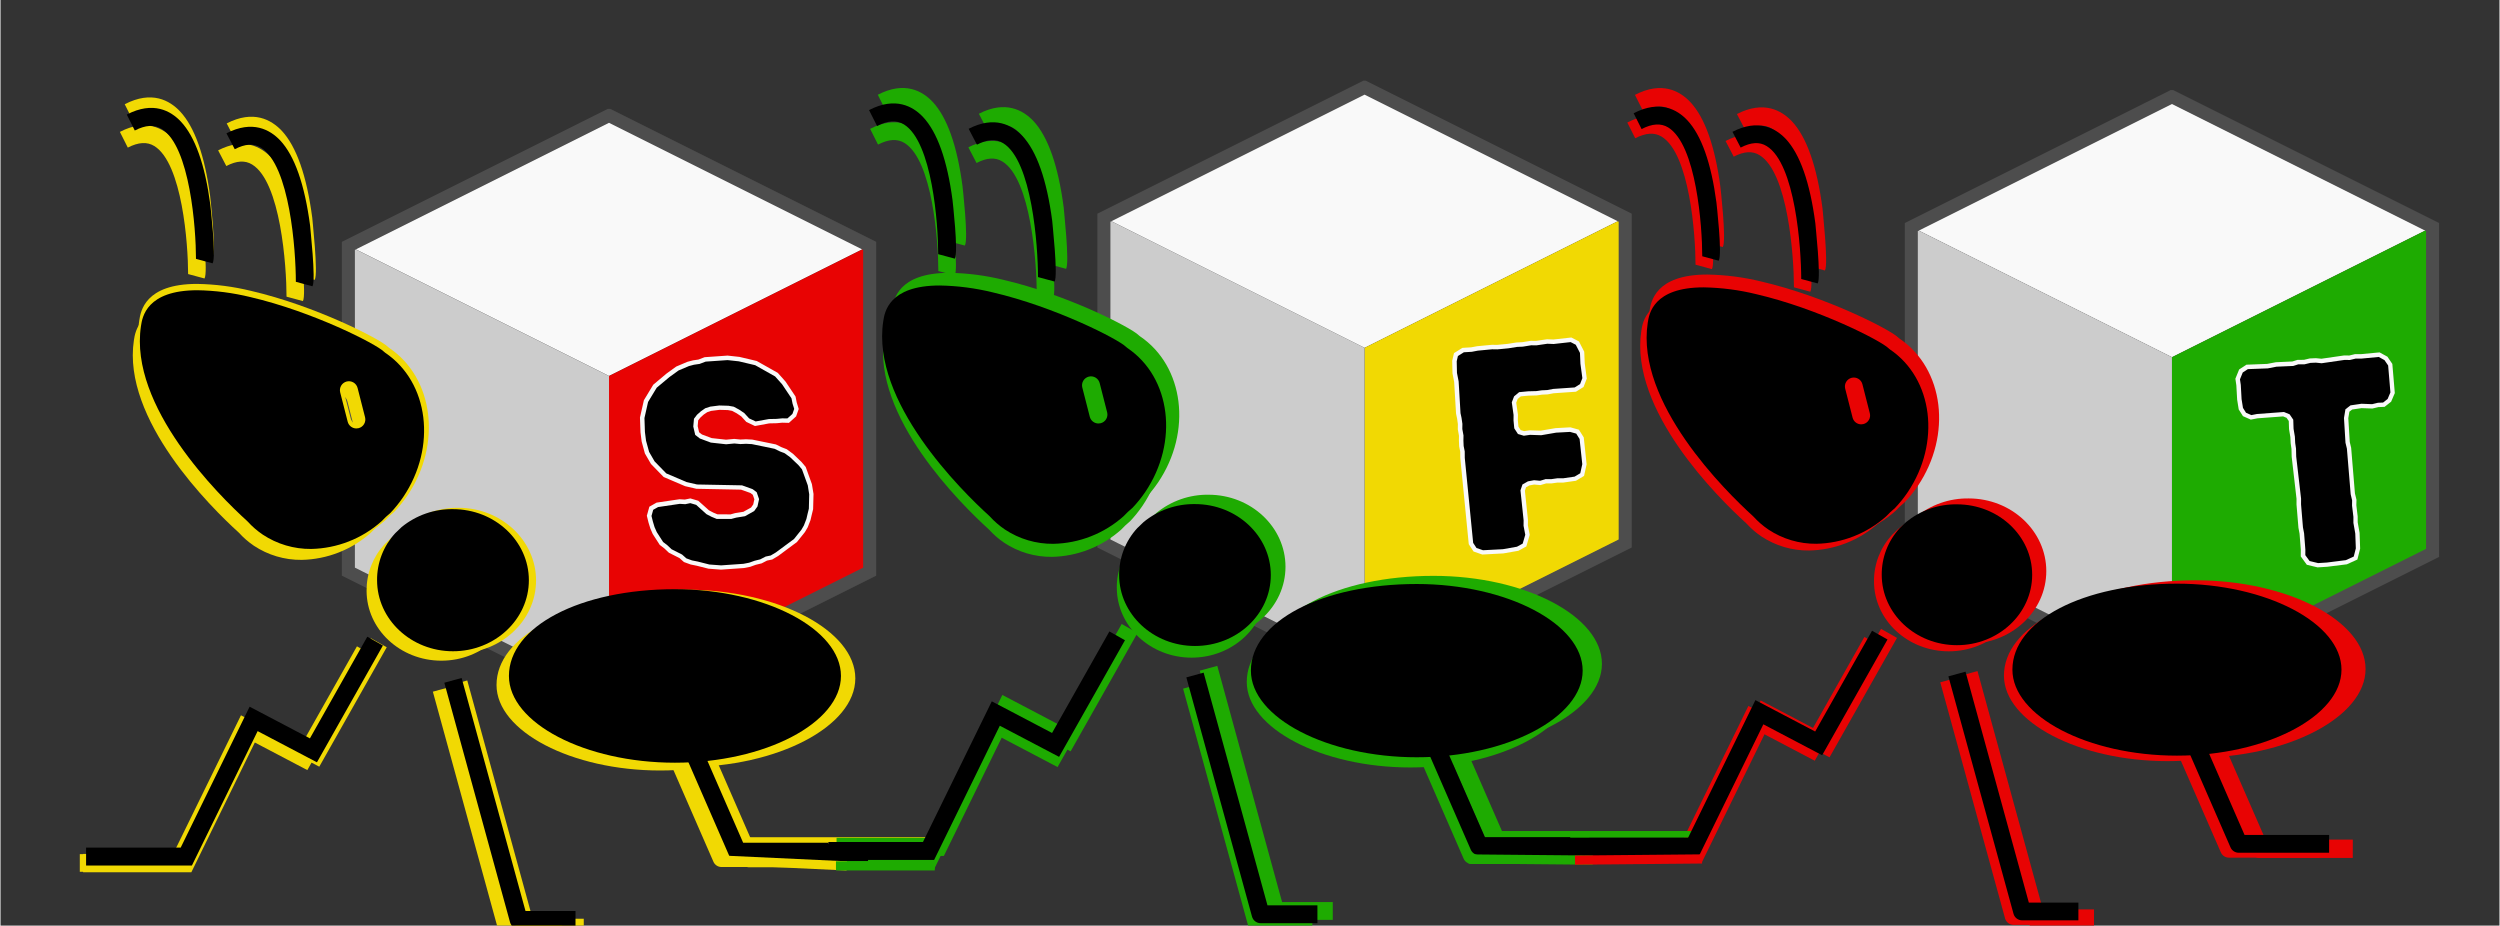 <svg xmlns="http://www.w3.org/2000/svg" xmlns:xlink="http://www.w3.org/1999/xlink" width="4081" zoomAndPan="magnify" viewBox="0 0 3061.5 1134" height="1511" preserveAspectRatio="xMidYMid meet" version="1.0"><rect x="0" y="0" width="3061.5" height="1134" fill="#333333" stroke="none"/><defs><g/><clipPath id="91dffa9c6d"><path d="M 1343.219 98.84 L 1998.613 98.84 L 1998.613 835.223 L 1343.219 835.223 Z M 1343.219 98.84 " clip-rule="nonzero"/></clipPath><clipPath id="96f649d813"><path d="M 417.605 133.34 L 1073 133.34 L 1073 869.719 L 417.605 869.719 Z M 417.605 133.34 " clip-rule="nonzero"/></clipPath><clipPath id="49c521e4f0"><path d="M 550 833 L 715 833 L 715 1133.906 L 550 1133.906 Z M 550 833 " clip-rule="nonzero"/></clipPath><clipPath id="21834597a5"><path d="M 529 841 L 689 841 L 689 1133.906 L 529 1133.906 Z M 529 841 " clip-rule="nonzero"/></clipPath><clipPath id="24d5fb000b"><path d="M 1469 815 L 1633 815 L 1633 1126.922 L 1469 1126.922 Z M 1469 815 " clip-rule="nonzero"/></clipPath><clipPath id="dec5490c49"><path d="M 1448 837 L 1608 837 L 1608 1133.906 L 1448 1133.906 Z M 1448 837 " clip-rule="nonzero"/></clipPath><clipPath id="4a8289d7f9"><path d="M 2332.371 110.309 L 2987.762 110.309 L 2987.762 846.691 L 2332.371 846.691 Z M 2332.371 110.309 " clip-rule="nonzero"/></clipPath><clipPath id="29eda87b44"><path d="M 2400 822 L 2565 822 L 2565 1133.906 L 2400 1133.906 Z M 2400 822 " clip-rule="nonzero"/></clipPath><clipPath id="e1022efa3d"><path d="M 1943.113 780 L 2303 780 L 2303 1057 L 1943.113 1057 Z M 1943.113 780 " clip-rule="nonzero"/></clipPath><clipPath id="26fbdbdd2f"><path d="M 2376 830 L 2535 830 L 2535 1132.926 L 2376 1132.926 Z M 2376 830 " clip-rule="nonzero"/></clipPath><clipPath id="8ed7cb5ae8"><path d="M 2386 822 L 2546 822 L 2546 1127.457 L 2386 1127.457 Z M 2386 822 " clip-rule="nonzero"/></clipPath><clipPath id="85bfcaec8c"><path d="M 104.051 780 L 469 780 L 469 1061 L 104.051 1061 Z M 104.051 780 " clip-rule="nonzero"/></clipPath><clipPath id="2d907c4326"><path d="M 543 830 L 705 830 L 705 1133.906 L 543 1133.906 Z M 543 830 " clip-rule="nonzero"/></clipPath><clipPath id="6931711525"><path d="M 1452 824 L 1614 824 L 1614 1130.957 L 1452 1130.957 Z M 1452 824 " clip-rule="nonzero"/></clipPath></defs><path fill="#f9f9f9" d="M 1671.086 106.828 L 1351.77 266.484 L 1671.086 426.145 L 1990.402 266.484 Z M 1671.086 106.828 " fill-opacity="1" fill-rule="nonzero"/><path fill="#f1d903" d="M 1671.086 426.141 L 1671.086 825.289 L 1990.402 665.629 L 1990.402 266.484 Z M 1671.086 426.141 " fill-opacity="1" fill-rule="nonzero"/><path fill="#cccccc" d="M 1671.086 426.141 L 1671.086 825.289 L 1351.77 665.629 L 1351.77 266.484 Z M 1671.086 426.141 " fill-opacity="1" fill-rule="nonzero"/><g clip-path="url(#91dffa9c6d)"><path stroke-linecap="butt" transform="matrix(15.966, 0, 0, 15.966, 1192.109, 69.113)" fill="none" stroke-linejoin="miter" d="M 30 2.375 L 10 12.375 L 10 37.375 L 30 47.375 L 50 37.375 L 50 12.375 Z M 30 2.375 " stroke="#4d4d4d" stroke-width="1" stroke-opacity="1" stroke-miterlimit="4"/></g><path stroke-linecap="butt" transform="matrix(0.746, -0.071, 0.071, 0.746, 1716.678, 316.739)" fill="none" stroke-linejoin="miter" d="M 72.059 473.493 L 76.71 482.345 L 86.925 487.002 L 119.495 488.363 L 142.761 486.545 L 152.522 482.347 L 158.08 468.387 L 156.608 453.522 L 157.63 444.671 L 157.174 395.414 L 161.258 386.106 L 170.564 381.907 L 180.781 381.002 L 190.54 382.816 L 199.844 381.002 L 209.151 381.91 L 218.911 381.453 L 228.218 382.361 L 247.283 381.457 L 257.046 376.804 L 261.7 362.391 L 261.247 321.077 L 256.591 311.774 L 246.833 308.029 L 224.021 307.122 L 199.39 308.935 L 181.349 306.667 L 171.018 307.121 L 161.826 303.373 L 156.607 293.613 L 156.605 280.563 L 157.626 271.827 L 156.607 250.83 L 161.262 241.525 L 170.113 235.508 L 184.98 235.507 L 198.482 236.417 L 206.883 235.961 L 216.19 236.419 L 225.947 235.507 L 261.245 236.416 L 270.552 231.766 L 275.201 222.455 L 274.295 198.738 L 275.202 181.148 L 269.641 167.191 L 261.698 162.08 L 233.779 162.534 L 223.564 161.173 L 205.518 162.08 L 197.122 161.176 L 183.164 162.08 L 173.856 161.628 L 159.442 162.536 L 141.284 162.538 L 133.004 161.628 L 109.284 161.629 L 99.522 162.535 L 86.473 162.082 L 76.258 167.189 L 73.422 175.59 L 72.056 194.653 L 73.421 208.613 L 71.602 260.59 L 72.514 268.537 L 72.966 278.292 L 72.056 286.693 L 72.965 297.36 L 72.06 305.761 L 71.604 314.498 L 72.514 323.35 L 71.602 334.016 Z M 72.059 473.493 " stroke="#f9f9f9" stroke-width="14.527" stroke-opacity="1" stroke-miterlimit="4"/><g fill="#000000" fill-opacity="1"><g transform="translate(1779.778, 677.571)"><g><path d="M 24.371 -12.477 L 28.473 -6.215 L 36.438 -3.473 L 60.824 -4.746 L 78.043 -7.785 L 85.035 -11.605 L 88.207 -22.41 L 86.105 -33.418 L 86.172 -40.074 L 82.32 -76.824 L 84.781 -84.062 L 91.426 -87.848 L 98.992 -89.27 L 106.414 -88.574 L 113.219 -90.625 L 120.227 -90.59 L 127.48 -91.633 L 134.488 -91.602 L 148.648 -93.648 L 155.605 -97.812 L 158.051 -108.902 L 154.762 -139.754 L 150.629 -146.363 L 143.078 -148.445 L 126.008 -147.52 L 107.75 -144.379 L 94.051 -144.824 L 86.449 -143.75 L 79.242 -145.863 L 74.734 -152.789 L 73.809 -162.504 L 73.871 -169.164 L 71.691 -184.711 L 74.5 -191.984 L 80.664 -197.121 L 91.766 -198.18 L 101.895 -198.445 L 108.109 -199.387 L 115.082 -199.703 L 122.305 -201.09 L 148.742 -202.91 L 155.352 -207.039 L 158.16 -214.312 L 155.781 -231.941 L 155.219 -245.195 L 150.062 -255.207 L 143.801 -258.465 L 123.012 -256.133 L 115.277 -256.445 L 101.812 -254.461 L 95.5 -254.562 L 85.156 -252.875 L 78.18 -252.562 L 67.492 -250.844 L 53.957 -249.551 L 47.645 -249.652 L 29.949 -247.965 L 22.727 -246.578 L 12.977 -245.996 L 5.707 -241.453 L 4.219 -235.008 L 4.535 -220.684 L 6.566 -210.371 L 8.883 -171.375 L 10.137 -165.539 L 11.18 -158.285 L 11.082 -151.973 L 12.535 -144.059 L 12.438 -137.746 L 12.719 -131.121 L 14.039 -124.594 L 14.105 -116.547 Z M 24.371 -12.477 "/></g></g></g><path stroke-linecap="butt" transform="matrix(0.75, 0, 0, 0.75, 1862.815, 1046.781)" fill="none" stroke-linejoin="miter" d="M 0.003 5.501 L 207.177 5.501 " stroke="#000000" stroke-width="11" stroke-opacity="1" stroke-miterlimit="4"/><path stroke-linecap="butt" transform="matrix(0.75, 0, 0, 0.75, 903.377, 1025.691)" fill="none" stroke-linejoin="miter" d="M 0.002 5.502 L 321.648 5.502 " stroke="#f1d903" stroke-width="11" stroke-opacity="1" stroke-miterlimit="4"/><path fill="#f9f9f9" d="M 745.473 141.328 L 426.152 300.984 L 745.473 460.645 L 1064.789 300.984 Z M 745.473 141.328 " fill-opacity="1" fill-rule="nonzero"/><path fill="#e80303" d="M 745.473 460.641 L 745.473 859.789 L 1064.789 700.129 L 1064.789 300.984 Z M 745.473 460.641 " fill-opacity="1" fill-rule="nonzero"/><path fill="#cccccc" d="M 745.473 460.641 L 745.473 859.789 L 426.152 700.129 L 426.152 300.984 Z M 745.473 460.641 " fill-opacity="1" fill-rule="nonzero"/><g clip-path="url(#96f649d813)"><path stroke-linecap="butt" transform="matrix(15.966, 0, 0, 15.966, 266.495, 103.612)" fill="none" stroke-linejoin="miter" d="M 30 2.375 L 10 12.375 L 10 37.375 L 30 47.375 L 50 37.375 L 50 12.375 Z M 30 2.375 " stroke="#4d4d4d" stroke-width="1" stroke-opacity="1" stroke-miterlimit="4"/></g><path fill="#f1d903" d="M 233.797 1068.594 L 101.176 1068.594 L 101.176 1046.133 L 219.762 1046.133 L 306.117 869.602 L 381.691 909.301 L 453.617 781.898 L 473.156 792.961 L 390.508 939.281 L 316.168 900.203 Z M 233.797 1068.594 " fill-opacity="1" fill-rule="nonzero"/><path fill="#f1d903" d="M 259.738 314.129 L 238.906 308.512 C 238.906 270.668 231.496 167.637 195.898 145.684 C 186.691 140.07 175.684 140.742 162.211 147.703 L 152.16 127.715 C 185.285 110.477 207.352 123.055 220.043 136.586 C 237.785 155.566 250.195 190.488 256.82 240.348 C 256.875 241.137 264.512 306.605 259.738 314.129 Z M 259.738 314.129 " fill-opacity="1" fill-rule="nonzero"/><path fill="#f1d903" d="M 384.895 342.875 L 364.062 337.262 C 364.062 297.957 356.539 191.277 320.324 169.211 C 311.281 163.594 300.559 164.324 287.477 171.117 L 277.09 151.188 C 309.824 134.34 331.664 146.637 344.465 160.113 C 362.547 179.43 375.125 215.363 381.918 266.797 C 381.75 267.414 389.496 335.297 384.895 342.875 Z M 384.895 342.875 " fill-opacity="1" fill-rule="nonzero"/><path fill="#f1d903" d="M 560.973 622.102 C 555.164 622.016 549.387 622.434 543.648 623.363 C 537.91 624.293 532.297 625.715 526.812 627.629 C 521.324 629.543 516.043 631.926 510.977 634.77 C 505.906 637.613 501.125 640.875 496.629 644.559 C 494.047 647.199 491.352 649.781 488.598 652.254 C 484.934 656.227 481.676 660.504 478.82 665.094 C 475.965 669.68 473.562 674.496 471.617 679.535 C 469.672 684.578 468.215 689.758 467.246 695.074 C 466.277 700.387 465.816 705.75 465.859 711.152 C 465.859 760.227 508.531 800.148 560.973 800.148 C 613.418 800.148 656.09 760.227 656.09 711.152 C 656.09 662.078 613.473 622.102 560.973 622.102 Z M 560.973 622.102 " fill-opacity="1" fill-rule="nonzero"/><path fill="#f1d903" d="M 482.648 626.762 C 488.5 620.586 493.816 613.98 498.594 606.941 C 540.93 544.223 530.879 463.145 476.133 426.199 C 475.523 425.793 474.961 425.324 474.449 424.797 C 464.793 415.195 385.734 374.711 307.129 356.406 C 285.309 351.059 263.168 348.195 240.703 347.816 C 176.75 347.816 171.641 381.508 169.957 392.734 C 154.742 493.465 267.938 605.145 303.027 636.98 L 303.758 637.711 C 309.387 643.879 315.656 649.309 322.57 653.992 C 327.039 656.957 331.703 659.574 336.566 661.84 C 341.426 664.109 346.426 666.004 351.57 667.527 C 356.711 669.051 361.941 670.184 367.254 670.926 C 372.562 671.668 377.902 672.012 383.266 671.961 C 387.293 671.879 391.312 671.621 395.316 671.184 C 399.324 670.746 403.301 670.133 407.254 669.344 C 411.207 668.555 415.113 667.594 418.98 666.457 C 422.848 665.324 426.656 664.02 430.406 662.547 C 434.156 661.074 437.836 659.438 441.441 657.641 C 445.047 655.84 448.566 653.887 452 651.777 C 455.434 649.668 458.766 647.41 462 645.004 C 465.234 642.598 468.355 640.055 471.363 637.375 C 474.891 633.59 478.652 630.051 482.648 626.762 Z M 442.668 520.641 C 441.766 520.863 440.848 520.977 439.918 520.977 C 439.301 520.98 438.684 520.93 438.074 520.828 C 437.465 520.727 436.863 520.578 436.277 520.379 C 435.691 520.18 435.129 519.934 434.582 519.641 C 434.035 519.348 433.52 519.012 433.031 518.633 C 432.539 518.254 432.086 517.836 431.664 517.383 C 431.242 516.93 430.863 516.445 430.523 515.926 C 430.18 515.41 429.887 514.871 429.633 514.305 C 429.383 513.738 429.18 513.156 429.027 512.555 L 419.648 475.891 C 419.461 475.176 419.348 474.449 419.305 473.711 C 419.262 472.973 419.293 472.234 419.395 471.504 C 419.496 470.77 419.672 470.055 419.914 469.355 C 420.156 468.66 420.469 467.992 420.844 467.355 C 421.219 466.715 421.652 466.121 422.145 465.57 C 422.637 465.02 423.18 464.52 423.77 464.074 C 424.359 463.629 424.988 463.246 425.656 462.926 C 426.32 462.605 427.012 462.352 427.727 462.168 C 428.445 461.984 429.172 461.871 429.91 461.828 C 430.648 461.789 431.383 461.82 432.117 461.922 C 432.848 462.027 433.562 462.203 434.262 462.445 C 434.961 462.691 435.625 463.004 436.262 463.379 C 436.898 463.754 437.492 464.191 438.043 464.684 C 438.594 465.18 439.094 465.723 439.535 466.312 C 439.98 466.906 440.359 467.535 440.68 468.199 C 441 468.867 441.25 469.559 441.434 470.277 L 450.812 506.996 C 450.992 507.711 451.102 508.438 451.141 509.176 C 451.176 509.91 451.145 510.645 451.035 511.375 C 450.93 512.105 450.754 512.816 450.504 513.512 C 450.258 514.207 449.945 514.871 449.566 515.508 C 449.191 516.141 448.754 516.73 448.258 517.277 C 447.766 517.824 447.223 518.32 446.629 518.762 C 446.039 519.199 445.41 519.578 444.742 519.895 C 444.074 520.211 443.387 520.461 442.668 520.641 Z M 442.668 520.641 " fill-opacity="1" fill-rule="nonzero"/><path fill="#f1d903" d="M 839.133 722.383 C 720.547 722.383 631.102 769.098 631.102 831.086 C 631.102 889.984 726.555 939.789 839.133 939.789 C 951.711 939.789 1047.219 889.984 1047.219 831.086 C 1047.219 772.184 951.934 722.383 839.133 722.383 Z M 839.133 722.383 " fill-opacity="1" fill-rule="nonzero"/><path fill="#f1d903" d="M 1031.551 1062.527 L 917.234 1062.527 C 916.141 1062.531 915.066 1062.379 914.016 1062.066 C 912.965 1061.758 911.98 1061.305 911.062 1060.703 C 910.145 1060.105 909.332 1059.387 908.621 1058.551 C 907.914 1057.715 907.34 1056.793 906.902 1055.789 L 800.223 811.152 L 692.922 893.074 L 679.277 875.219 L 797.977 784.594 C 798.312 784.336 798.664 784.098 799.027 783.879 C 799.395 783.66 799.77 783.465 800.156 783.289 C 800.543 783.113 800.938 782.957 801.34 782.828 C 801.746 782.695 802.156 782.59 802.57 782.504 C 802.988 782.418 803.41 782.359 803.832 782.32 C 804.254 782.285 804.68 782.273 805.102 782.285 C 805.527 782.297 805.949 782.332 806.371 782.391 C 806.793 782.449 807.207 782.531 807.621 782.641 C 808.031 782.746 808.434 782.875 808.832 783.027 C 809.227 783.18 809.613 783.355 809.992 783.551 C 810.367 783.746 810.734 783.965 811.086 784.199 C 811.438 784.438 811.773 784.695 812.098 784.973 C 812.422 785.246 812.727 785.539 813.016 785.852 C 813.305 786.16 813.578 786.488 813.832 786.828 C 814.082 787.172 814.316 787.527 814.527 787.895 C 814.742 788.262 814.934 788.641 815.102 789.031 L 924.645 1040.07 L 1031.609 1040.07 Z M 1031.551 1062.527 " fill-opacity="1" fill-rule="nonzero"/><g clip-path="url(#49c521e4f0)"><path fill="#f1d903" d="M 714.539 1147.984 L 643.289 1147.984 C 642.68 1147.984 642.074 1147.93 641.473 1147.832 C 640.875 1147.73 640.285 1147.582 639.707 1147.383 C 639.133 1147.188 638.574 1146.945 638.039 1146.66 C 637.504 1146.371 636.992 1146.043 636.508 1145.672 C 636.023 1145.301 635.574 1144.895 635.156 1144.453 C 634.738 1144.008 634.363 1143.535 634.02 1143.031 C 633.68 1142.523 633.383 1141.996 633.129 1141.441 C 632.875 1140.891 632.668 1140.32 632.508 1139.73 L 550.137 839.562 L 571.812 833.613 L 651.879 1125.582 L 714.539 1125.582 Z M 714.539 1147.984 " fill-opacity="1" fill-rule="nonzero"/></g><path fill="#f1d903" d="M 224.895 1068.031 L 97.125 1068.031 L 97.125 1046.395 L 211.371 1046.395 L 294.57 876.324 L 367.379 914.566 L 436.676 791.828 L 455.5 802.484 L 375.871 943.453 L 304.254 905.805 Z M 224.895 1068.031 " fill-opacity="1" fill-rule="nonzero"/><path fill="#f1d903" d="M 249.887 341.172 L 229.82 335.762 C 229.82 299.301 222.68 200.039 188.383 178.891 C 179.512 173.48 168.91 174.129 155.926 180.836 L 146.242 161.578 C 178.16 144.973 199.418 157.09 211.645 170.125 C 228.738 188.41 240.691 222.055 247.074 270.09 C 247.129 270.848 254.484 333.922 249.887 341.172 Z M 249.887 341.172 " fill-opacity="1" fill-rule="nonzero"/><path fill="#f1d903" d="M 370.465 368.867 L 350.395 363.457 C 350.395 325.594 343.145 222.812 308.254 201.555 C 299.547 196.145 289.215 196.848 276.609 203.395 L 266.602 184.191 C 298.141 167.961 319.184 179.809 331.516 192.793 C 348.934 211.398 361.051 246.02 367.598 295.57 C 367.434 296.164 374.898 361.562 370.465 368.867 Z M 370.465 368.867 " fill-opacity="1" fill-rule="nonzero"/><path fill="#f1d903" d="M 540.102 637.875 C 534.504 637.793 528.938 638.199 523.41 639.094 C 517.883 639.988 512.477 641.355 507.188 643.203 C 501.902 645.047 496.816 647.34 491.934 650.078 C 487.047 652.82 482.441 655.965 478.109 659.516 C 475.621 662.055 473.027 664.543 470.375 666.926 C 466.844 670.754 463.703 674.875 460.953 679.297 C 458.203 683.715 455.891 688.352 454.016 693.211 C 452.141 698.066 450.734 703.055 449.805 708.18 C 448.871 713.301 448.426 718.465 448.465 723.668 C 448.465 770.949 489.578 809.41 540.102 809.41 C 590.625 809.41 631.738 770.949 631.738 723.668 C 631.738 676.391 590.68 637.875 540.102 637.875 Z M 540.102 637.875 " fill-opacity="1" fill-rule="nonzero"/><path fill="#f1d903" d="M 464.641 642.367 C 470.281 636.418 475.398 630.055 480.004 623.27 C 520.789 562.848 511.109 484.738 458.367 449.141 C 457.777 448.75 457.234 448.301 456.742 447.789 C 447.438 438.539 371.273 399.539 295.543 381.902 C 274.523 376.75 253.191 373.992 231.551 373.629 C 169.938 373.629 165.016 406.082 163.391 416.902 C 148.73 513.945 257.785 621.539 291.594 652.211 L 292.297 652.914 C 297.719 658.859 303.762 664.086 310.418 668.602 C 314.727 671.457 319.219 673.977 323.902 676.164 C 328.586 678.348 333.402 680.176 338.359 681.641 C 343.312 683.105 348.352 684.199 353.469 684.914 C 358.586 685.629 363.727 685.965 368.895 685.91 C 372.777 685.832 376.645 685.586 380.504 685.164 C 384.363 684.742 388.199 684.152 392.004 683.391 C 395.812 682.633 399.578 681.707 403.305 680.613 C 407.027 679.52 410.699 678.262 414.312 676.844 C 417.926 675.422 421.469 673.848 424.945 672.117 C 428.418 670.383 431.809 668.5 435.117 666.469 C 438.422 664.434 441.633 662.258 444.75 659.941 C 447.863 657.625 450.871 655.172 453.77 652.59 C 457.168 648.945 460.793 645.535 464.641 642.367 Z M 426.125 540.129 C 425.254 540.344 424.371 540.453 423.477 540.453 C 422.879 540.453 422.285 540.406 421.699 540.309 C 421.109 540.211 420.535 540.066 419.969 539.875 C 419.406 539.684 418.859 539.445 418.336 539.164 C 417.809 538.883 417.309 538.559 416.84 538.191 C 416.367 537.828 415.93 537.426 415.523 536.988 C 415.117 536.555 414.75 536.086 414.422 535.586 C 414.094 535.09 413.809 534.566 413.566 534.023 C 413.324 533.477 413.129 532.918 412.98 532.34 L 403.949 497.016 C 403.77 496.324 403.656 495.625 403.617 494.914 C 403.574 494.203 403.605 493.496 403.703 492.789 C 403.801 492.082 403.969 491.395 404.203 490.723 C 404.438 490.047 404.734 489.406 405.098 488.789 C 405.457 488.176 405.875 487.605 406.352 487.074 C 406.824 486.539 407.348 486.062 407.918 485.633 C 408.484 485.203 409.09 484.836 409.734 484.523 C 410.375 484.215 411.043 483.973 411.73 483.793 C 412.422 483.617 413.121 483.508 413.832 483.469 C 414.543 483.43 415.254 483.461 415.957 483.559 C 416.664 483.66 417.352 483.828 418.027 484.062 C 418.699 484.301 419.34 484.598 419.953 484.961 C 420.566 485.324 421.141 485.742 421.668 486.219 C 422.199 486.695 422.68 487.219 423.105 487.789 C 423.535 488.359 423.902 488.965 424.211 489.605 C 424.516 490.25 424.758 490.914 424.938 491.605 L 433.969 526.984 C 434.145 527.672 434.25 528.371 434.285 529.082 C 434.324 529.793 434.289 530.5 434.188 531.203 C 434.082 531.906 433.914 532.594 433.676 533.262 C 433.438 533.93 433.137 534.57 432.773 535.184 C 432.406 535.793 431.988 536.359 431.512 536.887 C 431.035 537.418 430.512 537.891 429.941 538.316 C 429.371 538.742 428.766 539.105 428.121 539.41 C 427.48 539.715 426.816 539.953 426.125 540.129 Z M 426.125 540.129 " fill-opacity="1" fill-rule="nonzero"/><path fill="#f1d903" d="M 808.082 734.488 C 693.836 734.488 607.664 779.496 607.664 839.215 C 607.664 895.961 699.625 943.941 808.082 943.941 C 916.543 943.941 1008.555 895.961 1008.555 839.215 C 1008.555 782.469 916.758 734.488 808.082 734.488 Z M 808.082 734.488 " fill-opacity="1" fill-rule="nonzero"/><path fill="#f1d903" d="M 993.465 1062.191 L 883.328 1062.191 C 882.273 1062.195 881.238 1062.047 880.227 1061.746 C 879.215 1061.449 878.266 1061.008 877.379 1060.434 C 876.496 1059.855 875.715 1059.164 875.031 1058.359 C 874.348 1057.555 873.797 1056.668 873.375 1055.699 L 770.598 820.012 L 667.223 898.934 L 654.078 881.73 L 768.434 794.426 C 768.758 794.176 769.098 793.945 769.445 793.734 C 769.797 793.523 770.16 793.336 770.531 793.164 C 770.906 792.996 771.285 792.848 771.676 792.723 C 772.066 792.598 772.461 792.492 772.859 792.41 C 773.262 792.328 773.668 792.27 774.074 792.234 C 774.48 792.199 774.891 792.188 775.301 792.199 C 775.707 792.211 776.117 792.242 776.52 792.301 C 776.926 792.359 777.328 792.438 777.723 792.539 C 778.121 792.645 778.508 792.77 778.891 792.914 C 779.273 793.062 779.645 793.23 780.008 793.418 C 780.371 793.609 780.723 793.816 781.062 794.047 C 781.402 794.273 781.727 794.523 782.039 794.789 C 782.348 795.055 782.645 795.336 782.922 795.637 C 783.203 795.934 783.465 796.25 783.707 796.578 C 783.949 796.906 784.176 797.25 784.379 797.602 C 784.586 797.957 784.77 798.324 784.93 798.699 L 890.469 1040.551 L 993.52 1040.551 Z M 993.465 1062.191 " fill-opacity="1" fill-rule="nonzero"/><g clip-path="url(#21834597a5)"><path fill="#f1d903" d="M 688.051 1144.52 L 619.402 1144.52 C 618.816 1144.52 618.234 1144.469 617.656 1144.371 C 617.078 1144.273 616.512 1144.129 615.957 1143.941 C 615.402 1143.75 614.863 1143.52 614.348 1143.242 C 613.832 1142.965 613.34 1142.648 612.871 1142.293 C 612.406 1141.938 611.973 1141.543 611.57 1141.117 C 611.168 1140.691 610.805 1140.234 610.477 1139.746 C 610.148 1139.258 609.863 1138.75 609.617 1138.219 C 609.375 1137.684 609.172 1137.133 609.02 1136.57 L 529.66 847.383 L 550.543 841.648 L 627.68 1122.938 L 688.051 1122.938 Z M 688.051 1144.52 " fill-opacity="1" fill-rule="nonzero"/></g><path fill="#1eab01" d="M 1155.68 1048.629 L 1024.234 1048.629 L 1024.234 1026.367 L 1141.766 1026.367 L 1227.359 851.402 L 1302.262 890.75 L 1373.551 764.477 L 1392.918 775.441 L 1311 920.465 L 1237.32 881.734 Z M 1155.68 1048.629 " fill-opacity="1" fill-rule="nonzero"/><path fill="#1eab01" d="M 1181.391 300.852 L 1160.742 295.289 C 1160.742 257.777 1153.398 155.66 1118.117 133.902 C 1108.988 128.336 1098.082 129.004 1084.727 135.906 L 1074.766 116.094 C 1107.598 99.008 1129.469 111.473 1142.047 124.887 C 1159.633 143.695 1171.93 178.309 1178.496 227.727 C 1178.551 228.508 1186.121 293.395 1181.391 300.852 Z M 1181.391 300.852 " fill-opacity="1" fill-rule="nonzero"/><path fill="#1eab01" d="M 1305.434 329.344 L 1284.789 323.781 C 1284.789 284.824 1277.332 179.09 1241.438 157.219 C 1232.477 151.652 1221.848 152.375 1208.883 159.109 L 1198.586 139.355 C 1231.031 122.66 1252.68 134.848 1265.367 148.203 C 1283.285 167.348 1295.754 202.965 1302.484 253.938 C 1302.32 254.551 1310 321.832 1305.434 329.344 Z M 1305.434 329.344 " fill-opacity="1" fill-rule="nonzero"/><path fill="#1eab01" d="M 1479.957 606.094 C 1474.195 606.008 1468.473 606.426 1462.785 607.348 C 1457.098 608.266 1451.535 609.676 1446.094 611.574 C 1440.656 613.473 1435.426 615.832 1430.398 618.648 C 1425.375 621.469 1420.637 624.703 1416.18 628.355 C 1413.621 630.973 1410.949 633.531 1408.223 635.98 C 1404.59 639.918 1401.359 644.16 1398.531 648.707 C 1395.699 653.254 1393.32 658.023 1391.391 663.023 C 1389.461 668.02 1388.02 673.152 1387.059 678.422 C 1386.098 683.688 1385.641 689 1385.684 694.359 C 1385.684 742.996 1427.977 782.562 1479.957 782.562 C 1531.934 782.562 1574.227 742.996 1574.227 694.359 C 1574.227 645.719 1531.988 606.094 1479.957 606.094 Z M 1479.957 606.094 " fill-opacity="1" fill-rule="nonzero"/><path fill="#1eab01" d="M 1402.324 610.715 C 1408.125 604.594 1413.391 598.047 1418.129 591.07 C 1460.09 528.91 1450.125 448.551 1395.867 411.93 C 1395.262 411.527 1394.703 411.062 1394.199 410.539 C 1384.625 401.023 1306.27 360.898 1228.359 342.758 C 1206.734 337.457 1184.789 334.617 1162.523 334.242 C 1099.141 334.242 1094.074 367.633 1092.406 378.762 C 1077.324 478.602 1189.516 589.289 1224.297 620.844 L 1225.02 621.566 C 1230.598 627.68 1236.812 633.062 1243.664 637.707 C 1248.094 640.645 1252.719 643.234 1257.535 645.484 C 1262.352 647.73 1267.309 649.609 1272.406 651.117 C 1277.504 652.629 1282.688 653.75 1287.949 654.488 C 1293.215 655.223 1298.504 655.566 1303.82 655.512 C 1307.816 655.434 1311.797 655.176 1315.766 654.742 C 1319.738 654.312 1323.68 653.703 1327.598 652.922 C 1331.516 652.141 1335.391 651.184 1339.223 650.059 C 1343.055 648.934 1346.828 647.641 1350.547 646.184 C 1354.262 644.723 1357.91 643.102 1361.484 641.32 C 1365.059 639.539 1368.547 637.602 1371.949 635.508 C 1375.352 633.418 1378.656 631.18 1381.859 628.797 C 1385.062 626.41 1388.156 623.891 1391.137 621.234 C 1394.637 617.48 1398.363 613.977 1402.324 610.715 Z M 1362.699 505.535 C 1361.805 505.758 1360.895 505.867 1359.973 505.867 C 1359.359 505.871 1358.75 505.82 1358.145 505.723 C 1357.539 505.621 1356.945 505.473 1356.367 505.273 C 1355.785 505.078 1355.223 504.832 1354.684 504.543 C 1354.145 504.254 1353.629 503.918 1353.145 503.543 C 1352.66 503.168 1352.207 502.758 1351.793 502.305 C 1351.375 501.855 1350.996 501.375 1350.66 500.863 C 1350.32 500.352 1350.027 499.812 1349.781 499.254 C 1349.531 498.691 1349.332 498.117 1349.176 497.52 L 1339.883 461.18 C 1339.699 460.473 1339.586 459.75 1339.543 459.02 C 1339.5 458.289 1339.531 457.559 1339.633 456.832 C 1339.734 456.105 1339.906 455.398 1340.145 454.707 C 1340.387 454.012 1340.695 453.352 1341.066 452.719 C 1341.438 452.09 1341.867 451.5 1342.355 450.953 C 1342.844 450.406 1343.383 449.91 1343.965 449.469 C 1344.551 449.031 1345.176 448.648 1345.836 448.332 C 1346.496 448.012 1347.18 447.762 1347.891 447.582 C 1348.602 447.398 1349.32 447.285 1350.055 447.246 C 1350.785 447.203 1351.516 447.234 1352.238 447.34 C 1352.965 447.441 1353.676 447.613 1354.367 447.855 C 1355.059 448.098 1355.719 448.406 1356.352 448.781 C 1356.98 449.152 1357.57 449.586 1358.113 450.074 C 1358.66 450.562 1359.152 451.102 1359.594 451.688 C 1360.035 452.273 1360.41 452.898 1360.727 453.559 C 1361.043 454.219 1361.293 454.906 1361.477 455.617 L 1370.77 492.012 C 1370.949 492.723 1371.059 493.441 1371.094 494.172 C 1371.133 494.902 1371.098 495.629 1370.992 496.352 C 1370.887 497.074 1370.711 497.781 1370.465 498.469 C 1370.223 499.16 1369.91 499.816 1369.535 500.445 C 1369.164 501.074 1368.73 501.66 1368.238 502.203 C 1367.75 502.746 1367.211 503.234 1366.625 503.672 C 1366.039 504.109 1365.414 504.484 1364.754 504.797 C 1364.094 505.109 1363.41 505.355 1362.699 505.535 Z M 1362.699 505.535 " fill-opacity="1" fill-rule="nonzero"/><path fill="#1eab01" d="M 1755.648 705.488 C 1638.113 705.488 1549.465 751.789 1549.465 813.227 C 1549.465 871.605 1644.07 920.965 1755.648 920.965 C 1867.227 920.965 1961.891 871.605 1961.891 813.227 C 1961.891 754.848 1867.449 705.488 1755.648 705.488 Z M 1755.648 705.488 " fill-opacity="1" fill-rule="nonzero"/><path fill="#1eab01" d="M 1946.363 1042.617 L 1833.059 1042.617 C 1831.973 1042.621 1830.906 1042.469 1829.867 1042.164 C 1828.824 1041.855 1827.848 1041.406 1826.938 1040.812 C 1826.031 1040.219 1825.223 1039.508 1824.523 1038.676 C 1823.82 1037.848 1823.254 1036.938 1822.82 1035.941 L 1717.082 793.473 L 1610.734 874.664 L 1597.211 856.969 L 1714.855 767.148 C 1715.191 766.891 1715.539 766.656 1715.898 766.438 C 1716.262 766.223 1716.633 766.027 1717.016 765.852 C 1717.398 765.68 1717.793 765.527 1718.191 765.398 C 1718.594 765.266 1719 765.16 1719.41 765.078 C 1719.824 764.992 1720.242 764.934 1720.66 764.895 C 1721.078 764.859 1721.5 764.848 1721.922 764.859 C 1722.34 764.871 1722.762 764.906 1723.176 764.965 C 1723.594 765.023 1724.008 765.105 1724.414 765.211 C 1724.82 765.316 1725.223 765.445 1725.617 765.594 C 1726.008 765.746 1726.391 765.918 1726.766 766.113 C 1727.141 766.309 1727.5 766.523 1727.848 766.758 C 1728.199 766.992 1728.531 767.25 1728.852 767.523 C 1729.172 767.797 1729.477 768.086 1729.766 768.395 C 1730.051 768.703 1730.32 769.023 1730.57 769.363 C 1730.82 769.703 1731.051 770.055 1731.262 770.418 C 1731.473 770.781 1731.66 771.16 1731.828 771.543 L 1840.402 1020.359 L 1946.418 1020.359 Z M 1946.363 1042.617 " fill-opacity="1" fill-rule="nonzero"/><g clip-path="url(#24d5fb000b)"><path fill="#1eab01" d="M 1632.16 1127.32 L 1561.539 1127.32 C 1560.938 1127.316 1560.336 1127.266 1559.742 1127.164 C 1559.145 1127.066 1558.562 1126.918 1557.992 1126.723 C 1557.422 1126.527 1556.871 1126.289 1556.336 1126.004 C 1555.805 1125.719 1555.301 1125.395 1554.82 1125.027 C 1554.34 1124.66 1553.895 1124.258 1553.48 1123.816 C 1553.066 1123.379 1552.691 1122.906 1552.355 1122.406 C 1552.02 1121.906 1551.723 1121.383 1551.473 1120.832 C 1551.219 1120.285 1551.016 1119.719 1550.855 1119.137 L 1469.215 821.629 L 1490.695 815.73 L 1570.055 1105.113 L 1632.16 1105.113 Z M 1632.16 1127.32 " fill-opacity="1" fill-rule="nonzero"/></g><path fill="#1eab01" d="M 1144.012 1064.324 L 1016.242 1064.324 L 1016.242 1042.688 L 1130.488 1042.688 L 1213.684 872.613 L 1286.496 910.859 L 1355.789 788.121 L 1374.613 798.777 L 1294.988 939.746 L 1223.367 902.094 Z M 1144.012 1064.324 " fill-opacity="1" fill-rule="nonzero"/><path fill="#1eab01" d="M 1169.004 337.461 L 1148.934 332.055 C 1148.934 295.594 1141.793 196.332 1107.496 175.18 C 1098.625 169.77 1088.023 170.422 1075.043 177.129 L 1065.359 157.871 C 1097.273 141.262 1118.531 153.379 1130.758 166.418 C 1147.852 184.699 1159.809 218.348 1166.191 266.383 C 1166.242 267.141 1173.602 330.215 1169.004 337.461 Z M 1169.004 337.461 " fill-opacity="1" fill-rule="nonzero"/><path fill="#1eab01" d="M 1289.578 365.16 L 1269.508 359.75 C 1269.508 321.883 1262.262 219.105 1227.371 197.848 C 1218.66 192.438 1208.328 193.141 1195.727 199.684 L 1185.719 180.48 C 1217.254 164.254 1238.297 176.102 1250.629 189.082 C 1268.047 207.691 1280.164 242.312 1286.711 291.859 C 1286.551 292.457 1294.016 357.855 1289.578 365.16 Z M 1289.578 365.16 " fill-opacity="1" fill-rule="nonzero"/><path fill="#1eab01" d="M 1459.219 634.168 C 1453.617 634.086 1448.055 634.488 1442.527 635.383 C 1437 636.277 1431.59 637.648 1426.305 639.492 C 1421.016 641.34 1415.93 643.633 1411.047 646.371 C 1406.164 649.109 1401.555 652.254 1397.227 655.805 C 1394.738 658.348 1392.141 660.836 1389.488 663.215 C 1385.961 667.043 1382.82 671.168 1380.07 675.586 C 1377.316 680.008 1375.004 684.645 1373.129 689.5 C 1371.254 694.359 1369.852 699.348 1368.918 704.469 C 1367.984 709.59 1367.539 714.754 1367.582 719.961 C 1367.582 767.238 1408.691 805.699 1459.219 805.699 C 1509.742 805.699 1550.852 767.238 1550.852 719.961 C 1550.852 672.684 1509.793 634.168 1459.219 634.168 Z M 1459.219 634.168 " fill-opacity="1" fill-rule="nonzero"/><path fill="#1eab01" d="M 1383.754 638.656 C 1389.395 632.711 1394.516 626.344 1399.117 619.562 C 1439.906 559.141 1430.223 481.027 1377.48 445.434 C 1376.891 445.043 1376.352 444.59 1375.859 444.082 C 1366.555 434.832 1290.391 395.828 1214.656 378.195 C 1193.637 373.043 1172.305 370.285 1150.664 369.918 C 1089.051 369.918 1084.129 402.375 1082.508 413.195 C 1067.848 510.238 1176.902 617.832 1210.711 648.504 L 1211.414 649.207 C 1216.836 655.148 1222.875 660.379 1229.535 664.895 C 1233.84 667.75 1238.336 670.27 1243.02 672.453 C 1247.699 674.641 1252.52 676.465 1257.473 677.934 C 1262.43 679.398 1267.465 680.488 1272.582 681.207 C 1277.699 681.922 1282.844 682.254 1288.008 682.203 C 1291.891 682.125 1295.762 681.875 1299.621 681.457 C 1303.48 681.035 1307.312 680.445 1311.121 679.684 C 1314.926 678.922 1318.695 677.996 1322.418 676.902 C 1326.145 675.809 1329.812 674.555 1333.426 673.133 C 1337.039 671.715 1340.586 670.141 1344.059 668.406 C 1347.531 666.676 1350.922 664.793 1354.23 662.758 C 1357.539 660.727 1360.75 658.551 1363.863 656.234 C 1366.98 653.914 1369.984 651.465 1372.883 648.883 C 1376.281 645.234 1379.906 641.828 1383.754 638.656 Z M 1345.242 536.422 C 1344.371 536.637 1343.488 536.742 1342.59 536.746 C 1341.992 536.746 1341.402 536.699 1340.812 536.602 C 1340.227 536.504 1339.648 536.359 1339.082 536.168 C 1338.52 535.977 1337.973 535.738 1337.449 535.457 C 1336.926 535.172 1336.426 534.848 1335.953 534.484 C 1335.48 534.121 1335.043 533.719 1334.637 533.281 C 1334.234 532.844 1333.867 532.375 1333.539 531.879 C 1333.211 531.383 1332.926 530.859 1332.684 530.312 C 1332.441 529.77 1332.246 529.207 1332.098 528.629 L 1323.062 493.309 C 1322.883 492.617 1322.773 491.918 1322.73 491.207 C 1322.691 490.496 1322.719 489.785 1322.816 489.082 C 1322.918 488.375 1323.082 487.684 1323.316 487.012 C 1323.551 486.34 1323.852 485.695 1324.211 485.082 C 1324.574 484.469 1324.992 483.895 1325.465 483.363 C 1325.941 482.832 1326.461 482.352 1327.031 481.922 C 1327.602 481.496 1328.207 481.125 1328.848 480.816 C 1329.488 480.508 1330.156 480.266 1330.848 480.086 C 1331.535 479.91 1332.238 479.801 1332.949 479.762 C 1333.66 479.719 1334.367 479.75 1335.074 479.852 C 1335.777 479.949 1336.469 480.117 1337.141 480.355 C 1337.812 480.59 1338.457 480.891 1339.07 481.254 C 1339.684 481.617 1340.254 482.035 1340.785 482.512 C 1341.316 482.988 1341.793 483.508 1342.223 484.078 C 1342.648 484.648 1343.016 485.254 1343.324 485.898 C 1343.633 486.539 1343.875 487.207 1344.051 487.898 L 1353.086 523.273 C 1353.258 523.965 1353.363 524.664 1353.402 525.375 C 1353.438 526.082 1353.402 526.789 1353.301 527.492 C 1353.199 528.195 1353.027 528.883 1352.789 529.555 C 1352.551 530.223 1352.25 530.863 1351.887 531.473 C 1351.523 532.082 1351.102 532.652 1350.625 533.18 C 1350.148 533.707 1349.625 534.184 1349.055 534.609 C 1348.484 535.031 1347.879 535.398 1347.238 535.703 C 1346.598 536.008 1345.93 536.246 1345.242 536.422 Z M 1345.242 536.422 " fill-opacity="1" fill-rule="nonzero"/><path fill="#1eab01" d="M 1727.199 730.781 C 1612.953 730.781 1526.781 775.785 1526.781 835.508 C 1526.781 892.25 1618.738 940.23 1727.199 940.23 C 1835.656 940.23 1927.672 892.25 1927.672 835.508 C 1927.672 778.762 1835.875 730.781 1727.199 730.781 Z M 1727.199 730.781 " fill-opacity="1" fill-rule="nonzero"/><path fill="#1eab01" d="M 1912.578 1058.48 L 1802.445 1058.48 C 1801.387 1058.484 1800.352 1058.336 1799.34 1058.039 C 1798.328 1057.738 1797.379 1057.301 1796.496 1056.723 C 1795.613 1056.148 1794.828 1055.457 1794.145 1054.648 C 1793.465 1053.844 1792.914 1052.957 1792.488 1051.988 L 1689.711 816.301 L 1586.34 895.227 L 1573.191 878.023 L 1687.547 790.715 C 1687.871 790.469 1688.211 790.238 1688.562 790.027 C 1688.914 789.816 1689.273 789.625 1689.648 789.457 C 1690.02 789.289 1690.402 789.141 1690.789 789.012 C 1691.18 788.887 1691.574 788.785 1691.977 788.703 C 1692.379 788.621 1692.781 788.562 1693.188 788.527 C 1693.598 788.492 1694.004 788.48 1694.414 788.492 C 1694.824 788.5 1695.23 788.535 1695.637 788.594 C 1696.043 788.648 1696.441 788.73 1696.84 788.832 C 1697.234 788.934 1697.625 789.059 1698.008 789.207 C 1698.387 789.352 1698.762 789.52 1699.125 789.711 C 1699.488 789.898 1699.836 790.109 1700.176 790.336 C 1700.516 790.566 1700.84 790.812 1701.152 791.078 C 1701.465 791.344 1701.758 791.629 1702.039 791.926 C 1702.316 792.227 1702.578 792.539 1702.82 792.871 C 1703.066 793.199 1703.289 793.539 1703.496 793.895 C 1703.699 794.25 1703.883 794.613 1704.047 794.988 L 1809.582 1036.844 L 1912.633 1036.844 Z M 1912.578 1058.48 " fill-opacity="1" fill-rule="nonzero"/><g clip-path="url(#dec5490c49)"><path fill="#1eab01" d="M 1607.164 1140.812 L 1538.52 1140.812 C 1537.934 1140.809 1537.352 1140.762 1536.77 1140.664 C 1536.191 1140.566 1535.625 1140.422 1535.07 1140.234 C 1534.516 1140.043 1533.98 1139.809 1533.461 1139.535 C 1532.945 1139.258 1532.453 1138.941 1531.988 1138.582 C 1531.523 1138.227 1531.09 1137.836 1530.688 1137.41 C 1530.285 1136.98 1529.918 1136.523 1529.59 1136.039 C 1529.266 1135.551 1528.977 1135.043 1528.734 1134.508 C 1528.488 1133.977 1528.289 1133.426 1528.133 1132.859 L 1448.777 843.676 L 1469.656 837.941 L 1546.797 1119.23 L 1607.164 1119.23 Z M 1607.164 1140.812 " fill-opacity="1" fill-rule="nonzero"/></g><path fill="#f9f9f9" d="M 2660.234 118.297 L 2340.918 277.957 L 2660.234 437.613 L 2979.555 277.957 Z M 2660.234 118.297 " fill-opacity="1" fill-rule="nonzero"/><path fill="#1eab01" d="M 2660.234 437.609 L 2660.234 836.758 L 2979.555 677.098 L 2979.555 277.953 Z M 2660.234 437.609 " fill-opacity="1" fill-rule="nonzero"/><path fill="#cccccc" d="M 2660.234 437.609 L 2660.234 836.758 L 2340.918 677.098 L 2340.918 277.953 Z M 2660.234 437.609 " fill-opacity="1" fill-rule="nonzero"/><g clip-path="url(#4a8289d7f9)"><path stroke-linecap="butt" transform="matrix(15.966, 0, 0, 15.966, 2181.259, 80.581)" fill="none" stroke-linejoin="miter" d="M 30 2.375 L 10 12.375 L 10 37.375 L 30 47.375 L 50 37.375 L 50 12.375 Z M 30 2.375 " stroke="#4d4d4d" stroke-width="1" stroke-opacity="1" stroke-miterlimit="4"/></g><path fill="#e80303" d="M 2084.008 1057.125 L 1951.387 1057.125 L 1951.387 1034.664 L 2069.973 1034.664 L 2156.328 858.133 L 2231.902 897.832 L 2303.828 770.43 L 2323.371 781.492 L 2240.719 927.812 L 2166.379 888.734 Z M 2084.008 1057.125 " fill-opacity="1" fill-rule="nonzero"/><path fill="#e80303" d="M 2109.949 302.66 L 2089.117 297.043 C 2089.117 259.199 2081.707 156.168 2046.109 134.215 C 2036.902 128.602 2025.895 129.273 2012.422 136.234 L 2002.371 116.246 C 2035.496 99.008 2057.562 111.586 2070.254 125.117 C 2087.996 144.098 2100.406 179.02 2107.031 228.879 C 2107.086 229.668 2114.723 295.137 2109.949 302.66 Z M 2109.949 302.66 " fill-opacity="1" fill-rule="nonzero"/><path fill="#e80303" d="M 2235.105 331.406 L 2214.273 325.793 C 2214.273 286.488 2206.75 179.809 2170.535 157.742 C 2161.496 152.125 2150.77 152.855 2137.688 159.648 L 2127.301 139.719 C 2160.035 122.871 2181.875 135.168 2194.68 148.645 C 2212.758 167.961 2225.336 203.895 2232.129 255.328 C 2231.961 255.945 2239.707 323.828 2235.105 331.406 Z M 2235.105 331.406 " fill-opacity="1" fill-rule="nonzero"/><path fill="#e80303" d="M 2411.184 610.633 C 2405.375 610.547 2399.598 610.965 2393.859 611.895 C 2388.121 612.824 2382.512 614.246 2377.023 616.16 C 2371.535 618.074 2366.258 620.457 2361.188 623.301 C 2356.117 626.145 2351.336 629.406 2346.84 633.09 C 2344.258 635.73 2341.562 638.312 2338.809 640.785 C 2335.148 644.758 2331.887 649.035 2329.031 653.625 C 2326.176 658.211 2323.777 663.027 2321.828 668.066 C 2319.883 673.109 2318.426 678.289 2317.457 683.605 C 2316.488 688.918 2316.027 694.281 2316.07 699.684 C 2316.07 748.758 2358.742 788.68 2411.184 788.68 C 2463.629 788.68 2506.301 748.758 2506.301 699.684 C 2506.301 650.609 2463.684 610.633 2411.184 610.633 Z M 2411.184 610.633 " fill-opacity="1" fill-rule="nonzero"/><path fill="#e80303" d="M 2332.859 615.293 C 2338.711 609.117 2344.027 602.512 2348.805 595.473 C 2391.141 532.754 2381.09 451.676 2326.344 414.73 C 2325.734 414.324 2325.172 413.855 2324.66 413.328 C 2315.004 403.727 2235.945 363.242 2157.34 344.938 C 2135.52 339.59 2113.379 336.727 2090.914 336.348 C 2026.965 336.348 2021.852 370.035 2020.168 381.266 C 2004.953 481.996 2118.148 593.676 2153.242 625.512 L 2153.969 626.242 C 2159.598 632.41 2165.867 637.84 2172.781 642.523 C 2177.25 645.488 2181.914 648.105 2186.777 650.371 C 2191.637 652.641 2196.637 654.535 2201.781 656.059 C 2206.926 657.582 2212.152 658.715 2217.465 659.457 C 2222.773 660.199 2228.113 660.543 2233.477 660.492 C 2237.504 660.41 2241.523 660.152 2245.527 659.715 C 2249.535 659.277 2253.512 658.664 2257.465 657.875 C 2261.418 657.086 2265.324 656.125 2269.191 654.988 C 2273.059 653.855 2276.867 652.551 2280.617 651.078 C 2284.371 649.605 2288.047 647.969 2291.652 646.172 C 2295.262 644.371 2298.781 642.418 2302.211 640.309 C 2305.645 638.199 2308.98 635.941 2312.211 633.535 C 2315.445 631.129 2318.566 628.586 2321.574 625.906 C 2325.102 622.121 2328.863 618.582 2332.859 615.293 Z M 2292.883 509.172 C 2291.977 509.395 2291.059 509.508 2290.129 509.508 C 2289.512 509.512 2288.895 509.461 2288.285 509.359 C 2287.676 509.258 2287.078 509.109 2286.492 508.91 C 2285.902 508.711 2285.34 508.465 2284.793 508.172 C 2284.25 507.879 2283.73 507.543 2283.242 507.164 C 2282.75 506.785 2282.297 506.367 2281.875 505.914 C 2281.453 505.461 2281.074 504.977 2280.734 504.457 C 2280.395 503.941 2280.098 503.402 2279.848 502.836 C 2279.594 502.27 2279.391 501.688 2279.238 501.086 L 2269.859 464.422 C 2269.676 463.707 2269.559 462.98 2269.516 462.242 C 2269.473 461.504 2269.504 460.766 2269.605 460.035 C 2269.711 459.301 2269.883 458.586 2270.125 457.887 C 2270.367 457.191 2270.68 456.523 2271.055 455.887 C 2271.43 455.246 2271.863 454.652 2272.355 454.102 C 2272.848 453.551 2273.391 453.051 2273.98 452.605 C 2274.57 452.16 2275.199 451.777 2275.867 451.457 C 2276.531 451.137 2277.223 450.883 2277.941 450.699 C 2278.656 450.516 2279.383 450.402 2280.121 450.359 C 2280.859 450.32 2281.594 450.352 2282.328 450.453 C 2283.059 450.559 2283.773 450.734 2284.473 450.977 C 2285.172 451.223 2285.84 451.535 2286.473 451.91 C 2287.109 452.285 2287.703 452.723 2288.254 453.215 C 2288.805 453.711 2289.305 454.254 2289.746 454.844 C 2290.191 455.438 2290.57 456.066 2290.891 456.73 C 2291.211 457.398 2291.461 458.09 2291.645 458.809 L 2301.023 495.527 C 2301.203 496.242 2301.312 496.969 2301.352 497.707 C 2301.391 498.441 2301.355 499.176 2301.246 499.906 C 2301.141 500.637 2300.965 501.348 2300.719 502.043 C 2300.469 502.738 2300.156 503.402 2299.781 504.039 C 2299.402 504.672 2298.965 505.262 2298.469 505.809 C 2297.977 506.355 2297.434 506.852 2296.84 507.293 C 2296.25 507.73 2295.621 508.109 2294.953 508.426 C 2294.289 508.742 2293.598 508.992 2292.883 509.172 Z M 2292.883 509.172 " fill-opacity="1" fill-rule="nonzero"/><path fill="#e80303" d="M 2689.344 710.914 C 2570.758 710.914 2481.316 757.629 2481.316 819.617 C 2481.316 878.516 2576.766 928.32 2689.344 928.32 C 2801.922 928.32 2897.43 878.516 2897.43 819.617 C 2897.43 760.715 2802.145 710.914 2689.344 710.914 Z M 2689.344 710.914 " fill-opacity="1" fill-rule="nonzero"/><path fill="#e80303" d="M 2881.766 1051.059 L 2767.445 1051.059 C 2766.352 1051.062 2765.277 1050.91 2764.227 1050.598 C 2763.176 1050.289 2762.191 1049.836 2761.273 1049.234 C 2760.355 1048.637 2759.543 1047.918 2758.832 1047.082 C 2758.125 1046.246 2757.555 1045.324 2757.113 1044.32 L 2650.434 799.684 L 2543.133 881.605 L 2529.488 863.75 L 2648.188 773.125 C 2648.523 772.867 2648.875 772.629 2649.238 772.41 C 2649.605 772.191 2649.98 771.996 2650.367 771.82 C 2650.754 771.645 2651.148 771.488 2651.551 771.359 C 2651.957 771.227 2652.367 771.121 2652.785 771.035 C 2653.199 770.949 2653.621 770.891 2654.043 770.852 C 2654.465 770.816 2654.891 770.805 2655.316 770.816 C 2655.738 770.828 2656.164 770.863 2656.582 770.922 C 2657.004 770.98 2657.418 771.062 2657.832 771.172 C 2658.242 771.277 2658.645 771.406 2659.043 771.559 C 2659.438 771.711 2659.824 771.887 2660.203 772.082 C 2660.578 772.277 2660.945 772.496 2661.297 772.73 C 2661.648 772.969 2661.984 773.227 2662.309 773.504 C 2662.633 773.777 2662.938 774.07 2663.227 774.383 C 2663.52 774.691 2663.789 775.02 2664.043 775.359 C 2664.293 775.703 2664.527 776.059 2664.738 776.426 C 2664.953 776.793 2665.145 777.172 2665.312 777.562 L 2774.859 1028.602 L 2881.82 1028.602 Z M 2881.766 1051.059 " fill-opacity="1" fill-rule="nonzero"/><g clip-path="url(#29eda87b44)"><path fill="#e80303" d="M 2564.75 1136.516 L 2493.5 1136.516 C 2492.891 1136.516 2492.285 1136.461 2491.684 1136.363 C 2491.086 1136.262 2490.496 1136.113 2489.918 1135.914 C 2489.344 1135.719 2488.789 1135.477 2488.25 1135.191 C 2487.715 1134.902 2487.203 1134.574 2486.719 1134.203 C 2486.238 1133.832 2485.785 1133.426 2485.367 1132.984 C 2484.953 1132.539 2484.574 1132.066 2484.234 1131.562 C 2483.895 1131.055 2483.594 1130.527 2483.34 1129.973 C 2483.086 1129.422 2482.879 1128.852 2482.719 1128.262 L 2400.348 828.094 L 2422.023 822.145 L 2502.09 1114.113 L 2564.75 1114.113 Z M 2564.75 1136.516 " fill-opacity="1" fill-rule="nonzero"/></g><g clip-path="url(#e1022efa3d)"><path fill="#e80303" d="M 2071.648 1056.562 L 1943.879 1056.562 L 1943.879 1034.926 L 2058.125 1034.926 L 2141.32 864.855 L 2214.133 903.098 L 2283.426 780.359 L 2302.25 791.016 L 2222.625 931.984 L 2151.004 894.336 Z M 2071.648 1056.562 " fill-opacity="1" fill-rule="nonzero"/></g><path fill="#e80303" d="M 2096.641 329.703 L 2076.57 324.293 C 2076.57 287.832 2069.43 188.57 2035.137 167.422 C 2026.266 162.012 2015.66 162.66 2002.68 169.367 L 1992.996 150.109 C 2024.91 133.504 2046.172 145.621 2058.395 158.656 C 2075.488 176.941 2087.445 210.586 2093.828 258.621 C 2093.883 259.379 2101.238 322.453 2096.641 329.703 Z M 2096.641 329.703 " fill-opacity="1" fill-rule="nonzero"/><path fill="#e80303" d="M 2217.215 357.398 L 2197.148 351.988 C 2197.148 314.125 2189.898 211.344 2155.008 190.086 C 2146.297 184.676 2135.965 185.379 2123.363 191.926 L 2113.355 172.723 C 2144.891 156.492 2165.934 168.34 2178.27 181.324 C 2195.688 199.93 2207.805 234.551 2214.348 284.102 C 2214.188 284.695 2221.652 350.094 2217.215 357.398 Z M 2217.215 357.398 " fill-opacity="1" fill-rule="nonzero"/><path fill="#e80303" d="M 2386.855 626.406 C 2381.254 626.324 2375.691 626.73 2370.164 627.625 C 2364.637 628.52 2359.227 629.887 2353.941 631.734 C 2348.656 633.578 2343.57 635.871 2338.684 638.609 C 2333.801 641.352 2329.195 644.496 2324.863 648.047 C 2322.375 650.586 2319.777 653.074 2317.129 655.457 C 2313.598 659.285 2310.457 663.406 2307.707 667.828 C 2304.957 672.246 2302.641 676.883 2300.766 681.742 C 2298.891 686.598 2297.488 691.586 2296.555 696.711 C 2295.621 701.832 2295.176 706.996 2295.219 712.199 C 2295.219 759.48 2336.332 797.941 2386.855 797.941 C 2437.379 797.941 2478.488 759.48 2478.488 712.199 C 2478.488 664.922 2437.434 626.406 2386.855 626.406 Z M 2386.855 626.406 " fill-opacity="1" fill-rule="nonzero"/><path fill="#e80303" d="M 2311.395 630.898 C 2317.031 624.949 2322.152 618.582 2326.758 611.801 C 2367.543 551.379 2357.859 473.27 2305.117 437.672 C 2304.527 437.281 2303.988 436.832 2303.496 436.32 C 2294.191 427.07 2218.027 388.07 2142.297 370.434 C 2121.273 365.281 2099.941 362.523 2078.301 362.16 C 2016.688 362.16 2011.766 394.613 2010.145 405.434 C 1995.484 502.477 2104.539 610.07 2138.348 640.742 L 2139.051 641.445 C 2144.473 647.391 2150.512 652.617 2157.172 657.133 C 2161.477 659.988 2165.973 662.508 2170.656 664.695 C 2175.34 666.879 2180.156 668.707 2185.113 670.172 C 2190.066 671.637 2195.102 672.73 2200.219 673.445 C 2205.336 674.16 2210.48 674.492 2215.648 674.441 C 2219.527 674.363 2223.398 674.117 2227.258 673.695 C 2231.117 673.273 2234.949 672.684 2238.758 671.922 C 2242.566 671.164 2246.332 670.238 2250.055 669.141 C 2253.781 668.047 2257.449 666.793 2261.062 665.375 C 2264.68 663.953 2268.223 662.379 2271.695 660.648 C 2275.172 658.914 2278.562 657.031 2281.867 655 C 2285.176 652.965 2288.387 650.789 2291.5 648.473 C 2294.617 646.156 2297.621 643.703 2300.52 641.121 C 2303.922 637.477 2307.543 634.066 2311.395 630.898 Z M 2272.879 528.66 C 2272.008 528.875 2271.125 528.984 2270.227 528.984 C 2269.633 528.984 2269.039 528.938 2268.449 528.84 C 2267.863 528.742 2267.285 528.598 2266.723 528.406 C 2266.156 528.215 2265.613 527.977 2265.086 527.695 C 2264.562 527.414 2264.062 527.09 2263.59 526.723 C 2263.121 526.359 2262.68 525.957 2262.277 525.52 C 2261.871 525.086 2261.504 524.617 2261.176 524.117 C 2260.848 523.621 2260.562 523.098 2260.32 522.555 C 2260.078 522.008 2259.883 521.449 2259.734 520.871 L 2250.699 485.547 C 2250.52 484.855 2250.41 484.156 2250.371 483.445 C 2250.328 482.734 2250.355 482.027 2250.457 481.32 C 2250.555 480.613 2250.723 479.926 2250.957 479.254 C 2251.191 478.578 2251.488 477.938 2251.848 477.32 C 2252.211 476.707 2252.629 476.137 2253.105 475.605 C 2253.578 475.07 2254.102 474.594 2254.668 474.164 C 2255.238 473.734 2255.844 473.367 2256.484 473.055 C 2257.129 472.746 2257.793 472.504 2258.484 472.324 C 2259.172 472.148 2259.875 472.039 2260.586 472 C 2261.297 471.961 2262.004 471.992 2262.711 472.09 C 2263.418 472.191 2264.105 472.359 2264.777 472.594 C 2265.449 472.832 2266.094 473.129 2266.707 473.492 C 2267.32 473.855 2267.891 474.273 2268.422 474.75 C 2268.953 475.227 2269.43 475.75 2269.859 476.32 C 2270.285 476.891 2270.652 477.496 2270.961 478.137 C 2271.27 478.781 2271.512 479.445 2271.688 480.137 L 2280.723 515.516 C 2280.895 516.203 2281 516.902 2281.039 517.613 C 2281.074 518.324 2281.043 519.031 2280.938 519.734 C 2280.836 520.438 2280.664 521.121 2280.43 521.793 C 2280.191 522.461 2279.887 523.102 2279.523 523.715 C 2279.16 524.324 2278.738 524.891 2278.262 525.418 C 2277.789 525.949 2277.266 526.422 2276.695 526.848 C 2276.125 527.273 2275.516 527.637 2274.875 527.941 C 2274.234 528.246 2273.566 528.484 2272.879 528.66 Z M 2272.879 528.66 " fill-opacity="1" fill-rule="nonzero"/><path fill="#e80303" d="M 2654.836 723.02 C 2540.59 723.02 2454.418 768.027 2454.418 827.746 C 2454.418 884.492 2546.379 932.473 2654.836 932.473 C 2763.293 932.473 2855.309 884.492 2855.309 827.746 C 2855.309 771 2763.512 723.02 2654.836 723.02 Z M 2654.836 723.02 " fill-opacity="1" fill-rule="nonzero"/><path fill="#e80303" d="M 2840.215 1050.723 L 2730.082 1050.723 C 2729.023 1050.727 2727.992 1050.578 2726.977 1050.277 C 2725.965 1049.98 2725.016 1049.539 2724.133 1048.965 C 2723.25 1048.387 2722.465 1047.695 2721.785 1046.891 C 2721.102 1046.086 2720.551 1045.199 2720.129 1044.23 L 2617.348 808.543 L 2513.977 887.465 L 2500.832 870.262 L 2615.184 782.957 C 2615.512 782.707 2615.848 782.477 2616.199 782.266 C 2616.551 782.055 2616.91 781.867 2617.285 781.695 C 2617.656 781.527 2618.039 781.379 2618.426 781.254 C 2618.816 781.129 2619.211 781.023 2619.613 780.941 C 2620.016 780.859 2620.418 780.801 2620.828 780.766 C 2621.234 780.73 2621.645 780.719 2622.051 780.73 C 2622.461 780.742 2622.867 780.773 2623.273 780.832 C 2623.68 780.891 2624.078 780.969 2624.477 781.07 C 2624.871 781.176 2625.262 781.301 2625.645 781.445 C 2626.027 781.594 2626.398 781.762 2626.762 781.949 C 2627.125 782.141 2627.477 782.348 2627.816 782.578 C 2628.152 782.805 2628.48 783.055 2628.789 783.32 C 2629.102 783.586 2629.398 783.867 2629.676 784.168 C 2629.953 784.465 2630.215 784.781 2630.461 785.109 C 2630.703 785.438 2630.926 785.781 2631.133 786.133 C 2631.336 786.488 2631.52 786.855 2631.684 787.23 L 2737.223 1029.082 L 2840.27 1029.082 Z M 2840.215 1050.723 " fill-opacity="1" fill-rule="nonzero"/><g clip-path="url(#26fbdbdd2f)"><path fill="#e80303" d="M 2534.801 1133.051 L 2466.156 1133.051 C 2465.57 1133.051 2464.988 1133 2464.41 1132.902 C 2463.832 1132.805 2463.262 1132.66 2462.707 1132.473 C 2462.152 1132.281 2461.617 1132.051 2461.102 1131.773 C 2460.582 1131.496 2460.09 1131.18 2459.625 1130.824 C 2459.16 1130.469 2458.727 1130.074 2458.324 1129.648 C 2457.922 1129.223 2457.559 1128.766 2457.23 1128.277 C 2456.902 1127.789 2456.617 1127.281 2456.371 1126.75 C 2456.125 1126.215 2455.926 1125.664 2455.77 1125.102 L 2376.414 835.914 L 2397.293 830.18 L 2474.434 1111.469 L 2534.801 1111.469 Z M 2534.801 1133.051 " fill-opacity="1" fill-rule="nonzero"/></g><path stroke-linecap="butt" transform="matrix(0.75, 0, 0, 0.75, 1831.275, 1018.083)" fill="none" stroke-linejoin="miter" d="M -0.002 5.5 L 321.649 5.5 " stroke="#1eab01" stroke-width="11" stroke-opacity="1" stroke-miterlimit="4"/><path stroke-linecap="butt" transform="matrix(0.75, 0, 0, 0.75, 977.868, 1033.959)" fill="none" stroke-linejoin="miter" d="M -0.001 14 L 113.262 14 " stroke="#000000" stroke-width="28" stroke-opacity="1" stroke-miterlimit="4"/><path stroke-linecap="butt" transform="matrix(0.75, 0, 0, 0.75, 1810.921, 1026.226)" fill="none" stroke-linejoin="miter" d="M 0.002 15.498 L 352.575 15.498 " stroke="#000000" stroke-width="31" stroke-opacity="1" stroke-miterlimit="4"/><path fill="#000000" d="M 2079.855 1050.57 L 1951.363 1050.57 L 1951.363 1028.805 L 2066.254 1028.805 L 2149.922 857.723 L 2223.145 896.195 L 2292.828 772.727 L 2311.762 783.449 L 2231.684 925.254 L 2159.66 887.379 Z M 2079.855 1050.57 " fill-opacity="1" fill-rule="nonzero"/><path fill="#000000" d="M 2104.988 319.398 L 2084.805 313.957 C 2084.805 277.281 2077.625 177.43 2043.133 156.152 C 2034.211 150.711 2023.551 151.363 2010.496 158.113 L 2000.758 138.742 C 2032.852 122.035 2054.23 134.223 2066.527 147.34 C 2083.715 165.73 2095.738 199.578 2102.156 247.898 C 2102.211 248.66 2109.609 312.105 2104.988 319.398 Z M 2104.988 319.398 " fill-opacity="1" fill-rule="nonzero"/><path fill="#000000" d="M 2226.242 347.258 L 2206.062 341.816 C 2206.062 303.727 2198.773 200.34 2163.684 178.953 C 2154.926 173.512 2144.535 174.219 2131.859 180.805 L 2121.797 161.484 C 2153.512 145.16 2174.672 157.078 2187.078 170.137 C 2204.594 188.855 2216.777 223.684 2223.359 273.527 C 2223.199 274.125 2230.703 339.914 2226.242 347.258 Z M 2226.242 347.258 " fill-opacity="1" fill-rule="nonzero"/><path fill="#000000" d="M 2396.844 617.863 C 2391.211 617.777 2385.617 618.188 2380.059 619.086 C 2374.496 619.984 2369.059 621.363 2363.742 623.219 C 2358.426 625.078 2353.312 627.383 2348.398 630.141 C 2343.488 632.895 2338.855 636.059 2334.5 639.629 C 2331.996 642.188 2329.387 644.691 2326.719 647.082 C 2323.172 650.934 2320.012 655.082 2317.246 659.527 C 2314.48 663.973 2312.152 668.641 2310.27 673.523 C 2308.383 678.41 2306.969 683.43 2306.031 688.582 C 2305.094 693.734 2304.645 698.93 2304.688 704.164 C 2304.688 751.723 2346.031 790.414 2396.844 790.414 C 2447.652 790.414 2488.996 751.723 2488.996 704.164 C 2488.996 656.605 2447.707 617.863 2396.844 617.863 Z M 2396.844 617.863 " fill-opacity="1" fill-rule="nonzero"/><path fill="#000000" d="M 2320.953 622.379 C 2326.625 616.395 2331.773 609.992 2336.402 603.172 C 2377.422 542.391 2367.684 463.816 2314.645 428.012 C 2314.051 427.617 2313.508 427.16 2313.012 426.648 C 2303.656 417.344 2227.059 378.113 2150.898 360.371 C 2129.762 355.191 2108.309 352.414 2086.547 352.047 C 2024.582 352.047 2019.633 384.695 2018 395.578 C 2003.258 493.199 2112.93 601.43 2146.93 632.281 L 2147.637 632.992 C 2153.09 638.969 2159.164 644.23 2165.859 648.77 C 2170.191 651.645 2174.711 654.18 2179.422 656.375 C 2184.129 658.574 2188.977 660.41 2193.957 661.887 C 2198.941 663.363 2204.004 664.461 2209.152 665.18 C 2214.297 665.898 2219.469 666.234 2224.668 666.184 C 2228.57 666.105 2232.461 665.855 2236.344 665.43 C 2240.223 665.008 2244.078 664.414 2247.906 663.648 C 2251.738 662.883 2255.523 661.953 2259.27 660.852 C 2263.016 659.75 2266.707 658.488 2270.34 657.059 C 2273.973 655.633 2277.539 654.047 2281.031 652.305 C 2284.527 650.562 2287.938 648.668 2291.262 646.625 C 2294.59 644.578 2297.816 642.391 2300.949 640.059 C 2304.082 637.727 2307.105 635.262 2310.02 632.664 C 2313.438 628.996 2317.082 625.566 2320.953 622.379 Z M 2282.223 519.535 C 2281.348 519.754 2280.457 519.859 2279.555 519.863 C 2278.957 519.863 2278.359 519.816 2277.77 519.719 C 2277.176 519.621 2276.598 519.473 2276.031 519.281 C 2275.461 519.086 2274.914 518.848 2274.387 518.566 C 2273.859 518.281 2273.355 517.957 2272.883 517.59 C 2272.406 517.223 2271.965 516.816 2271.559 516.379 C 2271.152 515.938 2270.781 515.469 2270.453 514.969 C 2270.121 514.465 2269.836 513.941 2269.594 513.395 C 2269.348 512.844 2269.152 512.281 2269.004 511.699 L 2259.918 476.168 C 2259.738 475.473 2259.625 474.77 2259.586 474.055 C 2259.543 473.336 2259.574 472.625 2259.672 471.914 C 2259.77 471.203 2259.938 470.512 2260.176 469.836 C 2260.41 469.156 2260.711 468.512 2261.074 467.895 C 2261.438 467.277 2261.859 466.699 2262.336 466.164 C 2262.812 465.629 2263.336 465.148 2263.91 464.715 C 2264.48 464.285 2265.09 463.914 2265.734 463.602 C 2266.383 463.293 2267.051 463.047 2267.746 462.867 C 2268.438 462.688 2269.145 462.578 2269.859 462.539 C 2270.574 462.5 2271.289 462.531 2271.996 462.629 C 2272.707 462.73 2273.398 462.902 2274.074 463.137 C 2274.75 463.375 2275.398 463.676 2276.016 464.043 C 2276.633 464.406 2277.207 464.828 2277.738 465.305 C 2278.273 465.785 2278.754 466.312 2279.184 466.883 C 2279.613 467.457 2279.984 468.066 2280.293 468.715 C 2280.605 469.359 2280.848 470.031 2281.023 470.727 L 2290.109 506.312 C 2290.285 507.008 2290.391 507.711 2290.426 508.422 C 2290.465 509.137 2290.43 509.848 2290.328 510.555 C 2290.223 511.262 2290.055 511.953 2289.812 512.629 C 2289.574 513.301 2289.27 513.945 2288.906 514.559 C 2288.539 515.172 2288.117 515.746 2287.637 516.277 C 2287.156 516.809 2286.633 517.285 2286.059 517.711 C 2285.484 518.141 2284.875 518.508 2284.23 518.812 C 2283.582 519.121 2282.914 519.359 2282.223 519.535 Z M 2282.223 519.535 " fill-opacity="1" fill-rule="nonzero"/><path fill="#000000" d="M 2666.34 715.047 C 2551.445 715.047 2464.789 760.32 2464.789 820.395 C 2464.789 877.477 2557.266 925.742 2666.34 925.742 C 2775.41 925.742 2867.945 877.477 2867.945 820.395 C 2867.945 763.312 2775.629 715.047 2666.34 715.047 Z M 2666.34 715.047 " fill-opacity="1" fill-rule="nonzero"/><path fill="#000000" d="M 2852.766 1044.691 L 2742.008 1044.691 C 2740.945 1044.695 2739.906 1044.547 2738.887 1044.246 C 2737.871 1043.945 2736.918 1043.504 2736.027 1042.926 C 2735.137 1042.344 2734.352 1041.648 2733.664 1040.84 C 2732.98 1040.027 2732.422 1039.137 2732 1038.164 L 2628.641 801.078 L 2524.68 880.469 L 2511.461 863.164 L 2626.465 775.34 C 2626.789 775.09 2627.129 774.859 2627.484 774.645 C 2627.836 774.434 2628.199 774.242 2628.574 774.074 C 2628.949 773.902 2629.332 773.754 2629.723 773.629 C 2630.117 773.5 2630.512 773.395 2630.918 773.312 C 2631.32 773.23 2631.727 773.172 2632.137 773.137 C 2632.547 773.102 2632.957 773.09 2633.367 773.102 C 2633.781 773.113 2634.191 773.145 2634.598 773.203 C 2635.004 773.262 2635.41 773.34 2635.809 773.445 C 2636.207 773.547 2636.598 773.672 2636.98 773.82 C 2637.363 773.969 2637.738 774.137 2638.105 774.328 C 2638.469 774.52 2638.824 774.727 2639.164 774.957 C 2639.504 775.188 2639.832 775.438 2640.145 775.703 C 2640.457 775.973 2640.754 776.258 2641.035 776.559 C 2641.316 776.859 2641.578 777.176 2641.824 777.504 C 2642.07 777.836 2642.293 778.18 2642.5 778.539 C 2642.707 778.895 2642.891 779.262 2643.055 779.637 L 2749.188 1022.926 L 2852.82 1022.926 Z M 2852.766 1044.691 " fill-opacity="1" fill-rule="nonzero"/><g clip-path="url(#8ed7cb5ae8)"><path fill="#000000" d="M 2545.625 1127.512 L 2476.594 1127.512 C 2476.004 1127.508 2475.418 1127.461 2474.836 1127.363 C 2474.254 1127.266 2473.684 1127.121 2473.125 1126.93 C 2472.566 1126.738 2472.027 1126.504 2471.508 1126.227 C 2470.988 1125.949 2470.492 1125.629 2470.023 1125.27 C 2469.555 1124.91 2469.121 1124.516 2468.715 1124.086 C 2468.312 1123.656 2467.945 1123.199 2467.613 1122.711 C 2467.285 1122.219 2466.996 1121.707 2466.75 1121.172 C 2466.504 1120.633 2466.305 1120.082 2466.148 1119.512 L 2386.344 828.613 L 2407.34 822.844 L 2484.914 1105.801 L 2545.625 1105.801 Z M 2545.625 1127.512 " fill-opacity="1" fill-rule="nonzero"/></g><g clip-path="url(#85bfcaec8c)"><path fill="#000000" d="M 234.469 1060.348 L 104.824 1060.348 L 104.824 1038.387 L 220.746 1038.387 L 305.164 865.777 L 379.043 904.59 L 449.355 780.02 L 468.457 790.836 L 387.66 933.91 L 314.992 895.695 Z M 234.469 1060.348 " fill-opacity="1" fill-rule="nonzero"/></g><path fill="#000000" d="M 259.828 322.633 L 239.465 317.145 C 239.465 280.141 232.219 179.395 197.422 157.926 C 188.418 152.438 177.66 153.098 164.488 159.902 L 154.664 140.359 C 187.047 123.504 208.617 135.801 221.023 149.035 C 238.367 167.59 250.496 201.738 256.973 250.492 C 257.027 251.262 264.492 315.277 259.828 322.633 Z M 259.828 322.633 " fill-opacity="1" fill-rule="nonzero"/><path fill="#000000" d="M 382.172 350.742 L 361.809 345.254 C 361.809 306.82 354.453 202.508 319.051 180.93 C 310.215 175.441 299.73 176.156 286.941 182.797 L 276.789 163.309 C 308.789 146.836 330.141 158.859 342.652 172.039 C 360.328 190.922 372.621 226.062 379.266 276.352 C 379.098 276.953 386.676 343.332 382.172 350.742 Z M 382.172 350.742 " fill-opacity="1" fill-rule="nonzero"/><path fill="#000000" d="M 554.301 623.77 C 548.621 623.684 542.977 624.094 537.367 625.004 C 531.758 625.91 526.27 627.301 520.906 629.176 C 515.539 631.047 510.379 633.375 505.426 636.156 C 500.469 638.934 495.793 642.125 491.398 645.73 C 488.875 648.309 486.242 650.836 483.551 653.25 C 479.969 657.137 476.785 661.32 473.992 665.805 C 471.199 670.293 468.855 675 466.949 679.93 C 465.047 684.859 463.625 689.922 462.676 695.121 C 461.73 700.32 461.277 705.559 461.32 710.844 C 461.32 758.828 503.035 797.863 554.301 797.863 C 605.566 797.863 647.281 758.828 647.281 710.844 C 647.281 662.859 605.621 623.77 554.301 623.77 Z M 554.301 623.77 " fill-opacity="1" fill-rule="nonzero"/><path fill="#000000" d="M 477.734 628.324 C 483.453 622.289 488.648 615.828 493.32 608.945 C 534.707 547.621 524.883 468.344 471.367 432.215 C 470.766 431.82 470.219 431.359 469.719 430.844 C 460.277 421.457 382.996 381.871 306.152 363.973 C 284.824 358.746 263.18 355.945 241.223 355.574 C 178.703 355.574 173.711 388.516 172.062 399.496 C 157.188 497.988 267.844 607.188 302.148 638.316 L 302.859 639.031 C 308.363 645.062 314.492 650.371 321.246 654.953 C 325.617 657.852 330.18 660.41 334.93 662.625 C 339.68 664.844 344.57 666.699 349.598 668.188 C 354.625 669.676 359.734 670.781 364.93 671.508 C 370.121 672.234 375.34 672.574 380.582 672.523 C 384.52 672.441 388.445 672.188 392.363 671.762 C 396.277 671.336 400.168 670.734 404.031 669.965 C 407.895 669.191 411.715 668.254 415.496 667.141 C 419.273 666.031 423 664.758 426.664 663.316 C 430.332 661.875 433.93 660.277 437.453 658.52 C 440.977 656.762 444.418 654.848 447.773 652.785 C 451.129 650.723 454.391 648.516 457.551 646.164 C 460.711 643.812 463.762 641.324 466.699 638.703 C 470.148 635 473.828 631.543 477.734 628.324 Z M 438.652 524.562 C 437.77 524.781 436.875 524.891 435.965 524.891 C 435.359 524.891 434.758 524.844 434.16 524.746 C 433.562 524.645 432.977 524.5 432.406 524.305 C 431.832 524.109 431.281 523.867 430.746 523.582 C 430.215 523.297 429.707 522.969 429.23 522.598 C 428.75 522.227 428.305 521.82 427.895 521.375 C 427.484 520.934 427.109 520.457 426.777 519.953 C 426.445 519.445 426.156 518.918 425.91 518.363 C 425.664 517.812 425.465 517.242 425.316 516.656 L 416.148 480.805 C 415.969 480.105 415.855 479.395 415.812 478.672 C 415.773 477.949 415.801 477.23 415.902 476.516 C 416 475.797 416.172 475.098 416.406 474.414 C 416.645 473.734 416.949 473.078 417.316 472.457 C 417.684 471.832 418.105 471.254 418.586 470.711 C 419.07 470.172 419.598 469.688 420.176 469.25 C 420.754 468.816 421.367 468.441 422.02 468.129 C 422.672 467.812 423.348 467.566 424.047 467.387 C 424.746 467.207 425.457 467.094 426.18 467.055 C 426.902 467.016 427.621 467.047 428.336 467.148 C 429.051 467.25 429.75 467.418 430.434 467.66 C 431.117 467.898 431.77 468.203 432.391 468.57 C 433.012 468.938 433.594 469.363 434.133 469.848 C 434.668 470.328 435.156 470.859 435.59 471.438 C 436.023 472.02 436.395 472.633 436.707 473.285 C 437.02 473.938 437.266 474.613 437.445 475.316 L 446.613 511.219 C 446.789 511.918 446.895 512.629 446.934 513.352 C 446.969 514.07 446.938 514.789 446.832 515.5 C 446.727 516.215 446.555 516.91 446.312 517.59 C 446.07 518.273 445.766 518.922 445.395 519.539 C 445.027 520.16 444.602 520.738 444.117 521.273 C 443.633 521.809 443.102 522.293 442.523 522.723 C 441.945 523.152 441.332 523.523 440.68 523.832 C 440.027 524.141 439.352 524.387 438.652 524.562 Z M 438.652 524.562 " fill-opacity="1" fill-rule="nonzero"/><path fill="#000000" d="M 826.215 721.824 C 710.293 721.824 622.855 767.5 622.855 828.113 C 622.855 885.707 716.164 934.402 826.215 934.402 C 936.266 934.402 1029.629 885.707 1029.629 828.113 C 1029.629 770.52 936.484 721.824 826.215 721.824 Z M 826.215 721.824 " fill-opacity="1" fill-rule="nonzero"/><path fill="#000000" d="M 1014.316 1054.418 L 902.566 1054.418 C 901.492 1054.422 900.445 1054.273 899.418 1053.969 C 898.391 1053.664 897.426 1053.219 896.531 1052.637 C 895.633 1052.051 894.84 1051.348 894.145 1050.531 C 893.453 1049.711 892.895 1048.812 892.465 1047.828 L 788.18 808.621 L 683.289 888.727 L 669.949 871.266 L 785.984 782.656 C 786.312 782.402 786.656 782.168 787.012 781.957 C 787.367 781.742 787.734 781.547 788.113 781.375 C 788.492 781.203 788.879 781.055 789.273 780.926 C 789.668 780.797 790.07 780.691 790.477 780.609 C 790.883 780.527 791.293 780.469 791.707 780.434 C 792.121 780.398 792.535 780.383 792.949 780.395 C 793.367 780.406 793.777 780.441 794.191 780.5 C 794.602 780.559 795.008 780.637 795.41 780.742 C 795.812 780.848 796.207 780.973 796.594 781.121 C 796.984 781.27 797.359 781.441 797.73 781.633 C 798.098 781.824 798.453 782.039 798.797 782.27 C 799.141 782.504 799.473 782.754 799.789 783.023 C 800.105 783.293 800.402 783.578 800.688 783.883 C 800.969 784.188 801.234 784.508 801.48 784.84 C 801.73 785.176 801.957 785.52 802.164 785.879 C 802.371 786.242 802.559 786.609 802.723 786.992 L 909.809 1032.457 L 1014.371 1032.457 Z M 1014.316 1054.418 " fill-opacity="1" fill-rule="nonzero"/><g clip-path="url(#2d907c4326)"><path fill="#000000" d="M 704.418 1137.98 L 634.766 1137.98 C 634.172 1137.977 633.582 1137.926 632.992 1137.828 C 632.406 1137.727 631.832 1137.582 631.27 1137.391 C 630.707 1137.199 630.16 1136.961 629.637 1136.68 C 629.113 1136.398 628.613 1136.078 628.141 1135.715 C 627.668 1135.355 627.227 1134.957 626.82 1134.523 C 626.41 1134.09 626.043 1133.625 625.711 1133.133 C 625.375 1132.641 625.086 1132.121 624.836 1131.582 C 624.59 1131.039 624.387 1130.48 624.23 1129.906 L 543.707 836.402 L 564.895 830.582 L 643.164 1116.074 L 704.418 1116.074 Z M 704.418 1137.98 " fill-opacity="1" fill-rule="nonzero"/></g><path fill="#000000" d="M 1143.777 1053.496 L 1014.238 1053.496 L 1014.238 1031.566 L 1130.07 1031.566 L 1214.418 859.211 L 1288.238 897.969 L 1358.492 773.582 L 1377.578 784.379 L 1296.848 927.242 L 1224.234 889.086 Z M 1143.777 1053.496 " fill-opacity="1" fill-rule="nonzero"/><path fill="#000000" d="M 1169.117 316.871 L 1148.77 311.387 C 1148.77 274.438 1141.531 173.844 1106.762 152.41 C 1097.766 146.926 1087.016 147.586 1073.855 154.383 L 1064.039 134.867 C 1096.395 118.035 1117.949 130.316 1130.344 143.527 C 1147.672 162.059 1159.793 196.156 1166.266 244.836 C 1166.32 245.605 1173.777 309.523 1169.117 316.871 Z M 1169.117 316.871 " fill-opacity="1" fill-rule="nonzero"/><path fill="#000000" d="M 1291.363 344.938 L 1271.016 339.457 C 1271.016 301.082 1263.668 196.922 1228.293 175.379 C 1219.465 169.895 1208.988 170.609 1196.211 177.242 L 1186.062 157.781 C 1218.039 141.336 1239.371 153.34 1251.875 166.496 C 1269.535 185.355 1281.82 220.441 1288.457 270.656 C 1288.293 271.258 1295.859 337.539 1291.363 344.938 Z M 1291.363 344.938 " fill-opacity="1" fill-rule="nonzero"/><path fill="#000000" d="M 1463.352 617.562 C 1457.676 617.477 1452.035 617.887 1446.43 618.793 C 1440.824 619.699 1435.344 621.09 1429.98 622.957 C 1424.621 624.828 1419.465 627.152 1414.516 629.93 C 1409.562 632.703 1404.891 635.891 1400.5 639.488 C 1397.977 642.066 1395.344 644.586 1392.66 647 C 1389.078 650.879 1385.895 655.059 1383.105 659.535 C 1380.316 664.016 1377.973 668.715 1376.07 673.637 C 1374.172 678.559 1372.746 683.617 1371.801 688.809 C 1370.855 693.996 1370.402 699.23 1370.445 704.508 C 1370.445 752.422 1412.129 791.398 1463.352 791.398 C 1514.574 791.398 1556.254 752.422 1556.254 704.508 C 1556.254 656.594 1514.629 617.562 1463.352 617.562 Z M 1463.352 617.562 " fill-opacity="1" fill-rule="nonzero"/><path fill="#000000" d="M 1386.844 622.109 C 1392.562 616.082 1397.754 609.633 1402.422 602.758 C 1443.773 541.523 1433.957 462.363 1380.484 426.293 C 1379.887 425.895 1379.336 425.438 1378.836 424.922 C 1369.406 415.547 1292.184 376.023 1215.406 358.148 C 1194.094 352.93 1172.465 350.133 1150.523 349.762 C 1088.059 349.762 1083.066 382.656 1081.422 393.617 C 1066.559 491.969 1177.125 601.004 1211.402 632.09 L 1212.113 632.801 C 1217.609 638.824 1223.734 644.125 1230.488 648.699 C 1234.852 651.594 1239.41 654.148 1244.156 656.363 C 1248.906 658.578 1253.789 660.426 1258.812 661.914 C 1263.836 663.398 1268.941 664.504 1274.133 665.23 C 1279.32 665.957 1284.535 666.293 1289.773 666.242 C 1293.707 666.164 1297.633 665.91 1301.543 665.484 C 1305.457 665.059 1309.344 664.457 1313.203 663.688 C 1317.062 662.918 1320.883 661.98 1324.656 660.871 C 1328.434 659.762 1332.156 658.488 1335.82 657.051 C 1339.48 655.613 1343.074 654.016 1346.598 652.262 C 1350.121 650.504 1353.559 648.598 1356.91 646.535 C 1360.266 644.477 1363.52 642.27 1366.676 639.922 C 1369.836 637.574 1372.883 635.09 1375.82 632.473 C 1379.27 628.777 1382.941 625.324 1386.844 622.109 Z M 1347.797 518.5 C 1346.914 518.719 1346.02 518.828 1345.109 518.828 C 1344.504 518.832 1343.902 518.781 1343.309 518.684 C 1342.711 518.586 1342.125 518.438 1341.555 518.242 C 1340.98 518.051 1340.43 517.809 1339.898 517.523 C 1339.363 517.238 1338.859 516.91 1338.379 516.539 C 1337.902 516.168 1337.457 515.762 1337.047 515.32 C 1336.637 514.875 1336.262 514.402 1335.93 513.898 C 1335.598 513.395 1335.309 512.863 1335.062 512.312 C 1334.82 511.762 1334.621 511.191 1334.469 510.605 L 1325.312 474.809 C 1325.129 474.109 1325.016 473.398 1324.977 472.68 C 1324.934 471.957 1324.965 471.238 1325.062 470.523 C 1325.164 469.809 1325.332 469.109 1325.57 468.43 C 1325.809 467.746 1326.109 467.094 1326.477 466.473 C 1326.844 465.852 1327.266 465.27 1327.746 464.73 C 1328.23 464.191 1328.758 463.707 1329.336 463.273 C 1329.91 462.836 1330.527 462.465 1331.176 462.148 C 1331.828 461.836 1332.504 461.59 1333.203 461.41 C 1333.902 461.23 1334.613 461.121 1335.332 461.078 C 1336.055 461.039 1336.773 461.07 1337.488 461.172 C 1338.203 461.273 1338.902 461.441 1339.582 461.684 C 1340.266 461.922 1340.918 462.227 1341.539 462.594 C 1342.16 462.961 1342.742 463.387 1343.277 463.867 C 1343.816 464.348 1344.301 464.879 1344.734 465.457 C 1345.168 466.035 1345.543 466.648 1345.852 467.301 C 1346.164 467.953 1346.41 468.625 1346.59 469.328 L 1355.75 505.18 C 1355.926 505.879 1356.031 506.586 1356.07 507.305 C 1356.105 508.023 1356.074 508.742 1355.969 509.453 C 1355.863 510.168 1355.691 510.863 1355.449 511.543 C 1355.211 512.219 1354.902 512.867 1354.535 513.488 C 1354.164 514.105 1353.738 514.684 1353.258 515.219 C 1352.773 515.75 1352.242 516.234 1351.664 516.664 C 1351.086 517.094 1350.473 517.465 1349.82 517.773 C 1349.172 518.082 1348.496 518.324 1347.797 518.5 Z M 1347.797 518.5 " fill-opacity="1" fill-rule="nonzero"/><path fill="#000000" d="M 1735.047 715.473 C 1619.215 715.473 1531.852 761.082 1531.852 821.605 C 1531.852 879.109 1625.086 927.734 1735.047 927.734 C 1845.008 927.734 1938.293 879.109 1938.293 821.605 C 1938.293 764.098 1845.227 715.473 1735.047 715.473 Z M 1735.047 715.473 " fill-opacity="1" fill-rule="nonzero"/><path fill="#000000" d="M 1922.992 1047.574 L 1811.332 1047.574 C 1810.262 1047.578 1809.215 1047.43 1808.188 1047.125 C 1807.16 1046.82 1806.199 1046.379 1805.301 1045.793 C 1804.406 1045.211 1803.613 1044.508 1802.922 1043.691 C 1802.23 1042.875 1801.668 1041.977 1801.242 1040.996 L 1697.039 802.141 L 1592.234 882.125 L 1578.906 864.691 L 1694.844 776.211 C 1695.176 775.961 1695.516 775.727 1695.875 775.516 C 1696.23 775.301 1696.594 775.109 1696.973 774.938 C 1697.352 774.766 1697.738 774.613 1698.133 774.488 C 1698.527 774.359 1698.926 774.254 1699.336 774.172 C 1699.742 774.09 1700.152 774.031 1700.566 773.992 C 1700.977 773.957 1701.391 773.945 1701.809 773.957 C 1702.223 773.969 1702.633 774.004 1703.047 774.059 C 1703.457 774.117 1703.863 774.199 1704.266 774.305 C 1704.668 774.406 1705.062 774.535 1705.449 774.684 C 1705.836 774.832 1706.215 775 1706.582 775.191 C 1706.949 775.383 1707.305 775.598 1707.648 775.828 C 1707.992 776.059 1708.324 776.312 1708.637 776.582 C 1708.953 776.848 1709.254 777.137 1709.535 777.438 C 1709.82 777.742 1710.086 778.062 1710.332 778.395 C 1710.578 778.727 1710.805 779.074 1711.012 779.434 C 1711.219 779.793 1711.406 780.164 1711.57 780.543 L 1818.57 1025.645 L 1923.047 1025.645 Z M 1922.992 1047.574 " fill-opacity="1" fill-rule="nonzero"/><g clip-path="url(#6931711525)"><path fill="#000000" d="M 1613.348 1131.012 L 1543.75 1131.012 C 1543.156 1131.008 1542.566 1130.957 1541.98 1130.859 C 1541.395 1130.762 1540.82 1130.617 1540.258 1130.422 C 1539.691 1130.23 1539.148 1129.996 1538.625 1129.715 C 1538.102 1129.434 1537.602 1129.113 1537.129 1128.754 C 1536.656 1128.391 1536.219 1127.992 1535.812 1127.562 C 1535.402 1127.129 1535.031 1126.664 1534.699 1126.172 C 1534.367 1125.68 1534.078 1125.164 1533.832 1124.621 C 1533.582 1124.082 1533.379 1123.527 1533.223 1122.953 L 1452.766 829.883 L 1473.938 824.07 L 1552.145 1109.137 L 1613.348 1109.137 Z M 1613.348 1131.012 " fill-opacity="1" fill-rule="nonzero"/></g><path stroke-linecap="butt" transform="matrix(0.75, 0.007, -0.007, 0.75, 1798.679, 1046.699)" fill="none" stroke-linejoin="miter" d="M 0.002 7.502 L 202.669 7.498 " stroke="#1eab01" stroke-width="15" stroke-opacity="1" stroke-miterlimit="4"/><path stroke-linecap="butt" transform="matrix(0.75, -0.007, 0.007, 0.75, 1928.873, 1048.116)" fill="none" stroke-linejoin="miter" d="M 0.002 7.498 L 207.519 7.502 " stroke="#e80303" stroke-width="15" stroke-opacity="1" stroke-miterlimit="4"/><path stroke-linecap="butt" transform="matrix(0.749, 0.035, -0.035, 0.749, 885.259, 1048.122)" fill="none" stroke-linejoin="miter" d="M -0.003 7.498 L 202.66 7.501 " stroke="#f1d903" stroke-width="15" stroke-opacity="1" stroke-miterlimit="4"/><path stroke-linecap="butt" transform="matrix(0.75, -0, 0, 0.75, 1023.5, 1055.157)" fill="none" stroke-linejoin="miter" d="M -0 7.501 L 161.458 7.501 " stroke="#1eab01" stroke-width="15" stroke-opacity="1" stroke-miterlimit="4"/><path stroke-linecap="butt" transform="matrix(0.746, -0.071, 0.071, 0.746, 2698.753, 336.04)" fill="none" stroke-linejoin="miter" d="M 156.176 487.908 L 187.272 486.999 L 200.782 482.347 L 205.432 469.294 L 206.909 445.124 L 205.435 427.532 L 206.339 417.77 L 205.888 399.161 L 206.908 390.76 L 205.432 380.546 L 206.342 305.757 L 204.98 295.999 L 206.339 255.481 L 210.087 241.526 L 218.937 235.964 L 237.097 235.057 L 254.233 237.323 L 263.991 235.961 L 272.393 236.416 L 280.337 231.307 L 285.899 221.094 L 286.349 176.946 L 281.244 167.643 L 272.392 161.629 L 243.565 161.63 L 234.714 160.718 L 224.951 162.08 L 216.1 161.174 L 178.538 162.99 L 169.23 161.172 L 160.377 160.721 L 150.619 162.083 L 140.402 161.172 L 132.004 162.988 L 104.541 161.627 L 90.131 162.991 L 57.672 161.175 L 48.82 165.826 L 43.256 176.494 L 43.714 185.8 L 42.805 209.067 L 43.713 223.481 L 47.911 231.761 L 56.196 236.418 L 65.503 235.51 L 109.648 236.419 L 118.499 241.072 L 123.609 250.376 L 122.7 265.245 L 123.607 278.293 L 123.152 288.506 L 123.61 297.817 L 122.701 310.864 L 124.064 380.093 L 123.156 389.399 L 122.7 427.079 L 123.607 436.836 L 123.153 463.736 L 122.247 472.587 L 128.26 482.799 L 141.767 487.456 Z M 156.176 487.908 " stroke="#f9f9f9" stroke-width="14.527" stroke-opacity="1" stroke-miterlimit="4"/><g fill="#000000" fill-opacity="1"><g transform="translate(2759.416, 697.104)"><g><path d="M 90.637 -7.938 L 113.82 -10.844 L 123.551 -15.273 L 126.098 -25.32 L 125.418 -43.465 L 123.121 -56.551 L 123.121 -63.906 L 121.449 -77.754 L 121.551 -84.066 L 119.781 -91.602 L 115.152 -147.535 L 113.414 -154.723 L 111.582 -185.012 L 113.363 -195.688 L 119.562 -200.477 L 133.027 -202.461 L 146.031 -201.949 L 153.219 -203.688 L 159.5 -203.934 L 165.035 -208.312 L 168.473 -216.344 L 165.68 -249.344 L 161.199 -255.918 L 154.176 -259.801 L 132.66 -257.754 L 126.004 -257.816 L 118.816 -256.082 L 112.156 -256.148 L 84.18 -252.082 L 77.109 -252.809 L 70.48 -252.527 L 63.293 -250.793 L 55.594 -250.758 L 49.48 -248.777 L 28.906 -247.867 L 18.25 -245.801 L -6.176 -244.875 L -12.438 -240.773 L -15.84 -232.398 L -14.832 -225.488 L -13.875 -208.074 L -12.156 -197.383 L -8.438 -191.434 L -1.859 -188.559 L 5.016 -189.914 L 38.047 -192.359 L 44.969 -189.52 L 49.449 -182.941 L 49.812 -171.773 L 51.434 -162.121 L 51.812 -154.453 L 52.82 -147.547 L 53.055 -137.766 L 59.02 -86.16 L 58.988 -79.152 L 61.32 -51.012 L 62.707 -43.793 L 64.277 -23.633 L 64.211 -16.973 L 69.453 -9.77 L 79.844 -7.258 Z M 90.637 -7.938 "/></g></g></g><path stroke-linecap="butt" transform="matrix(0.746, -0.071, 0.071, 0.746, 742.169, 336.04)" fill="none" stroke-linejoin="miter" d="M 141.564 491.199 L 178.222 492.107 L 187.529 491.199 L 196.835 488.815 L 206.138 487.451 L 215.448 483.707 L 223.844 482.802 L 232.695 478.601 L 264.245 459.535 L 277.751 445.579 L 282.402 439.109 L 287.509 428.895 L 290.35 420.495 L 293.074 412.665 L 295.909 389.398 L 294.887 374.533 L 287.963 347.521 L 282.858 340.143 L 270.828 326.187 L 262.432 318.695 L 254.939 314.951 L 246.656 309.845 L 210.338 298.723 L 201.033 297.36 L 191.725 296.908 L 181.967 294.979 L 168.461 294.979 L 143.835 289.87 L 126.697 281.586 L 119.664 275.003 L 117.844 261.046 L 120.116 248.563 L 125.791 242.547 L 132.715 237.325 L 140.205 233.24 L 148.489 231.308 L 163.357 230.857 L 178.223 232.671 L 186.619 235.057 L 195.017 240.613 L 202.851 247.084 L 209.887 256.389 L 220.098 262.521 L 242.003 260.59 L 254.486 261.497 L 263.79 261.499 L 272.19 262.519 L 281.044 255.937 L 284.673 248.104 L 282.858 239.255 L 281.948 230.404 L 268.899 206.23 L 258.686 192.27 L 228.045 170.936 L 201.94 162.08 L 183.898 158.336 L 148.035 157.431 L 137.818 160.266 L 128.512 160.719 L 120.115 162.08 L 102.526 167.641 L 86.637 176.949 L 64.392 192.27 L 48.161 214.172 L 39.763 239.708 L 38.406 262.519 L 38.859 276.931 L 42.036 295.429 L 49.526 311.773 L 66.661 333.107 L 98.324 350.357 L 115.01 355.918 L 187.981 364.321 L 204.78 372.149 L 210.792 377.708 L 213.628 389.402 L 209.883 400.975 L 203.87 408.011 L 187.983 414.932 L 173.569 415.841 L 165.286 417.317 L 141.563 414.936 L 133.622 410.736 L 125.789 405.626 L 110.356 388.944 L 101.048 385.2 L 92.767 386.106 L 83.912 384.744 L 48.161 386.56 L 39.767 390.308 L 36.022 400.066 L 37.38 409.373 L 39.313 418.678 L 42.035 427.08 L 50.889 444.213 L 57.359 450.23 L 63.486 457.266 L 79.713 467.477 L 86.18 474.404 L 95.036 478.602 L 104.342 481.441 L 122.501 487.907 Z M 141.564 491.199 " stroke="#f9f9f9" stroke-width="14.527" stroke-opacity="1" stroke-miterlimit="4"/><g fill="#000000" fill-opacity="1"><g transform="translate(789.126, 698.41)"><g><path d="M 93.645 -5.77 L 121.121 -7.688 L 127.996 -9.043 L 134.773 -11.441 L 141.613 -13.145 L 148.289 -16.582 L 154.469 -17.871 L 160.766 -21.621 L 183.004 -38.098 L 192.078 -49.465 L 195.082 -54.656 L 198.172 -62.652 L 199.66 -69.098 L 201.18 -75.195 L 201.609 -92.742 L 199.855 -103.781 L 192.734 -123.414 L 188.387 -128.602 L 178.375 -138.152 L 171.598 -143.109 L 165.781 -145.355 L 159.172 -148.578 L 131.312 -154.328 L 124.273 -154.707 L 117.301 -154.391 L 109.879 -155.086 L 99.816 -154.125 L 81.062 -156.191 L 67.625 -161.215 L 61.957 -165.578 L 59.578 -175.855 L 60.422 -185.391 L 64.156 -190.297 L 68.996 -194.609 L 74.25 -198.262 L 80.363 -200.246 L 91.438 -201.648 L 102.672 -201.32 L 109.086 -200.18 L 115.727 -196.613 L 122.09 -192.316 L 127.957 -185.871 L 136.02 -182.086 L 152.195 -185.031 L 161.633 -185.227 L 168.574 -185.891 L 174.887 -185.789 L 181.016 -191.277 L 183.23 -197.441 L 181.211 -203.902 L 179.891 -210.43 L 168.453 -227.547 L 159.828 -237.23 L 135.406 -251.012 L 115.344 -255.75 L 101.547 -257.238 L 74.762 -255.387 L 67.324 -252.578 L 60.418 -251.57 L 54.27 -249.934 L 41.48 -244.512 L 30.344 -236.449 L 14.777 -223.41 L 4.188 -205.941 L -0.238 -186.262 L 0.34 -169.16 L 1.711 -158.434 L 5.465 -144.785 L 12.172 -133.172 L 26.531 -118.43 L 51.352 -107.84 L 64.242 -104.867 L 119.316 -103.812 L 132.371 -99.102 L 137.281 -95.367 L 140.188 -86.891 L 138.238 -77.953 L 134.223 -72.316 L 122.922 -65.988 L 112.23 -64.27 L 106.082 -62.633 L 88.219 -62.68 L 82.023 -65.242 L 75.762 -68.496 L 63.121 -79.898 L 55.914 -82.012 L 49.734 -80.723 L 43.043 -81.137 L 16.453 -77.203 L 10.473 -73.832 L 8.391 -66.281 L 10.094 -59.438 L 12.145 -52.629 L 14.82 -46.582 L 22.637 -34.371 L 27.926 -30.324 L 32.934 -25.547 L 45.805 -19.07 L 51.16 -14.328 L 58.051 -11.836 L 65.188 -10.414 L 79.184 -6.844 Z M 93.645 -5.77 "/></g></g></g></svg>